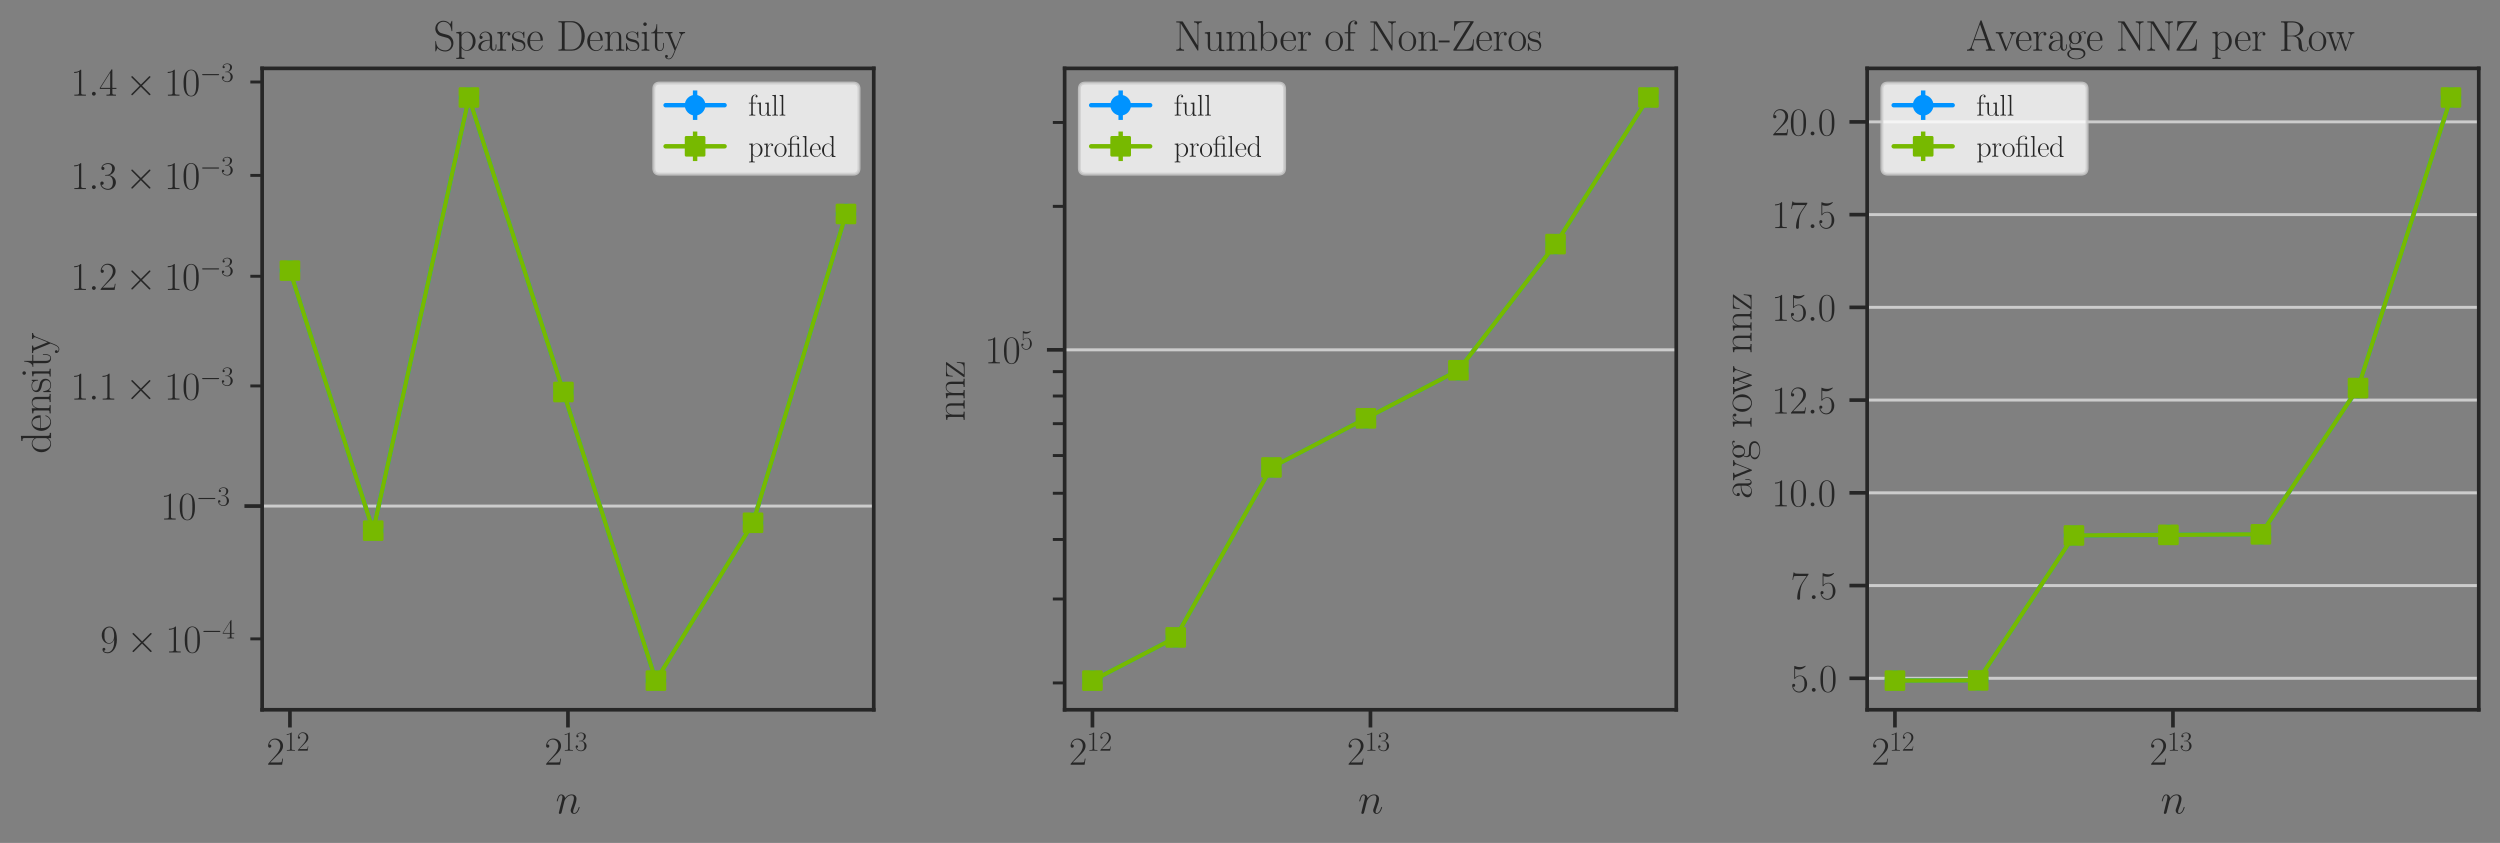 <?xml version="1.0" encoding="utf-8" standalone="no"?>
<!DOCTYPE svg PUBLIC "-//W3C//DTD SVG 1.1//EN"
  "http://www.w3.org/Graphics/SVG/1.1/DTD/svg11.dtd">
<svg height="285.696pt" version="1.1" viewBox="0 0 847.296 285.696" width="847.296pt" xmlns="http://www.w3.org/2000/svg" xmlns:xlink="http://www.w3.org/1999/xlink">
 <rect x="0" y="0" width="847.296" height="285.696" fill="#808080" stroke="none"/>
 <defs>
  <style type="text/css">*{stroke-linecap:butt;stroke-linejoin:round;}</style>
 </defs>
 <g id="figure_1">
  <g id="patch_1">
   <path d="M 0 285.696 
L 847.296 285.696 
L 847.296 0 
L 0 0 
z
" style="fill:none;"/>
  </g>
  <g id="axes_1">
   <g id="patch_2">
    <path d="M 88.844 240.554 
L 296.131 240.554 
L 296.131 23.163 
L 88.844 23.163 
z
" style="fill:none;"/>
   </g>
   <g id="matplotlib.axis_1">
    <g id="xtick_1">
     <g id="line2d_1">
      <defs>
       <path d="M 0 0 
L 0 6 
" id="m239f614fde" style="stroke:#262626;stroke-width:1.25;"/>
      </defs>
      <g>
       <use style="fill:#262626;stroke:#262626;stroke-width:1.25;" x="98.266" xlink:href="#m239f614fde" y="240.554"/>
      </g>
     </g>
     <g id="text_1">
      <!-- $\mathdefault{2^{12}}$ -->
      <g style="fill:#262626;" transform="translate(90.317 259.187)scale(0.132 -0.132)">
       <defs>
        <path d="M 2669 989 
L 2554 989 
C 2490 536 2438 459 2413 420 
C 2381 369 1920 369 1830 369 
L 602 369 
C 832 619 1280 1072 1824 1597 
C 2214 1967 2669 2402 2669 3035 
C 2669 3790 2067 4224 1395 4224 
C 691 4224 262 3604 262 3030 
C 262 2780 448 2748 525 2748 
C 589 2748 781 2787 781 3010 
C 781 3207 614 3264 525 3264 
C 486 3264 448 3258 422 3245 
C 544 3790 915 4058 1306 4058 
C 1862 4058 2227 3617 2227 3035 
C 2227 2479 1901 2000 1536 1584 
L 262 146 
L 262 0 
L 2515 0 
L 2669 989 
z
" id="CMR17-32" transform="scale(0.016)"/>
        <path d="M 1702 4058 
C 1702 4192 1696 4192 1606 4192 
C 1357 3916 979 3827 621 3827 
C 602 3827 570 3827 563 3808 
C 557 3795 557 3782 557 3648 
C 755 3648 1088 3686 1344 3839 
L 1344 461 
C 1344 236 1331 160 781 160 
L 589 160 
L 589 0 
C 896 0 1216 0 1523 0 
C 1830 0 2150 0 2458 0 
L 2458 160 
L 2266 160 
C 1715 160 1702 230 1702 458 
L 1702 4058 
z
" id="CMR17-31" transform="scale(0.016)"/>
       </defs>
       <use transform="scale(0.996)" xlink:href="#CMR17-32"/>
       <use transform="translate(45.69 36.154)scale(0.697)" xlink:href="#CMR17-31"/>
       <use transform="translate(77.674 36.154)scale(0.697)" xlink:href="#CMR17-32"/>
      </g>
     </g>
    </g>
    <g id="xtick_2">
     <g id="line2d_2">
      <g>
       <use style="fill:#262626;stroke:#262626;stroke-width:1.25;" x="192.488" xlink:href="#m239f614fde" y="240.554"/>
      </g>
     </g>
     <g id="text_2">
      <!-- $\mathdefault{2^{13}}$ -->
      <g style="fill:#262626;" transform="translate(184.538 259.187)scale(0.132 -0.132)">
       <defs>
        <path d="M 1414 2157 
C 1984 2157 2234 1662 2234 1090 
C 2234 320 1824 25 1453 25 
C 1114 25 563 194 390 693 
C 422 680 454 680 486 680 
C 640 680 755 782 755 948 
C 755 1133 614 1216 486 1216 
C 378 1216 211 1165 211 926 
C 211 335 787 -128 1466 -128 
C 2176 -128 2720 430 2720 1085 
C 2720 1707 2208 2157 1600 2227 
C 2086 2328 2554 2756 2554 3329 
C 2554 3820 2048 4179 1472 4179 
C 890 4179 378 3829 378 3329 
C 378 3110 544 3072 627 3072 
C 762 3072 877 3155 877 3321 
C 877 3486 762 3569 627 3569 
C 602 3569 570 3569 544 3557 
C 730 3959 1235 4032 1459 4032 
C 1683 4032 2106 3925 2106 3320 
C 2106 3143 2080 2828 1862 2550 
C 1670 2304 1453 2304 1242 2284 
C 1210 2284 1062 2269 1037 2269 
C 992 2263 966 2257 966 2208 
C 966 2163 973 2157 1101 2157 
L 1414 2157 
z
" id="CMR17-33" transform="scale(0.016)"/>
       </defs>
       <use transform="scale(0.996)" xlink:href="#CMR17-32"/>
       <use transform="translate(45.69 36.154)scale(0.697)" xlink:href="#CMR17-31"/>
       <use transform="translate(77.674 36.154)scale(0.697)" xlink:href="#CMR17-33"/>
      </g>
     </g>
    </g>
    <g id="text_3">
     <!-- $n$ -->
     <g style="fill:#262626;" transform="translate(188.295 275.706)scale(0.144 -0.144)">
      <defs>
       <path d="M 1318 1871 
C 1331 1910 1491 2229 1728 2433 
C 1894 2586 2112 2689 2362 2689 
C 2618 2689 2707 2497 2707 2242 
C 2707 1878 2445 1150 2317 805 
C 2259 651 2227 568 2227 453 
C 2227 166 2426 -64 2733 -64 
C 3328 -64 3552 875 3552 913 
C 3552 945 3526 971 3488 971 
C 3430 971 3424 952 3392 843 
C 3245 319 3002 64 2752 64 
C 2688 64 2586 64 2586 269 
C 2586 429 2656 621 2694 710 
C 2822 1063 3091 1780 3091 2145 
C 3091 2528 2867 2816 2381 2816 
C 1811 2816 1510 2415 1395 2255 
C 1376 2618 1114 2816 832 2816 
C 627 2816 486 2695 378 2478 
C 262 2248 173 1865 173 1839 
C 173 1814 198 1782 243 1782 
C 294 1782 301 1788 339 1935 
C 442 2325 557 2689 813 2689 
C 960 2689 1011 2586 1011 2395 
C 1011 2254 947 2005 902 1807 
L 723 1118 
C 698 996 627 709 595 594 
C 550 428 480 128 480 96 
C 480 6 550 -64 646 -64 
C 723 -64 813 -26 864 70 
C 877 102 934 326 966 453 
L 1107 1028 
L 1318 1871 
z
" id="CMMI12-6e" transform="scale(0.016)"/>
      </defs>
      <use transform="scale(0.996)" xlink:href="#CMMI12-6e"/>
     </g>
    </g>
   </g>
   <g id="matplotlib.axis_2">
    <g id="ytick_1">
     <g id="line2d_3">
      <path clip-path="url(#pf57075df1c)" d="M 88.844 171.514 
L 296.131 171.514 
" style="fill:none;stroke:#cccccc;stroke-linecap:round;"/>
     </g>
     <g id="line2d_4">
      <defs>
       <path d="M 0 0 
L -6 0 
" id="mf40e6956f5" style="stroke:#262626;stroke-width:1.25;"/>
      </defs>
      <g>
       <use style="fill:#262626;stroke:#262626;stroke-width:1.25;" x="88.844" xlink:href="#mf40e6956f5" y="171.514"/>
      </g>
     </g>
     <g id="text_4">
      <!-- $\mathdefault{10^{-3}}$ -->
      <g style="fill:#262626;" transform="translate(54.379 176.08)scale(0.132 -0.132)">
       <defs>
        <path d="M 2688 2025 
C 2688 2416 2682 3080 2413 3591 
C 2176 4039 1798 4198 1466 4198 
C 1158 4198 768 4058 525 3597 
C 269 3118 243 2524 243 2025 
C 243 1661 250 1106 448 619 
C 723 -39 1216 -128 1466 -128 
C 1760 -128 2208 -7 2470 600 
C 2662 1042 2688 1559 2688 2025 
z
M 1466 -26 
C 1056 -26 813 325 723 812 
C 653 1188 653 1738 653 2096 
C 653 2588 653 2997 736 3387 
C 858 3929 1216 4096 1466 4096 
C 1728 4096 2067 3923 2189 3400 
C 2272 3036 2278 2607 2278 2096 
C 2278 1680 2278 1169 2202 792 
C 2067 95 1690 -26 1466 -26 
z
" id="CMR17-30" transform="scale(0.016)"/>
        <path d="M 4218 1472 
C 4326 1472 4442 1472 4442 1600 
C 4442 1728 4326 1728 4218 1728 
L 755 1728 
C 646 1728 531 1728 531 1600 
C 531 1472 646 1472 755 1472 
L 4218 1472 
z
" id="CMSY10-0" transform="scale(0.016)"/>
       </defs>
       <use transform="scale(0.996)" xlink:href="#CMR17-31"/>
       <use transform="translate(45.69 0)scale(0.996)" xlink:href="#CMR17-30"/>
       <use transform="translate(91.381 36.154)scale(0.697)" xlink:href="#CMSY10-0"/>
       <use transform="translate(145.622 36.154)scale(0.697)" xlink:href="#CMR17-33"/>
      </g>
     </g>
    </g>
    <g id="ytick_2">
     <g id="line2d_5">
      <defs>
       <path d="M 0 0 
L -4 0 
" id="mb24d688b0d" style="stroke:#262626;"/>
      </defs>
      <g>
       <use style="fill:#262626;stroke:#262626;" x="88.844" xlink:href="#mb24d688b0d" y="216.516"/>
      </g>
     </g>
     <g id="text_5">
      <!-- $\mathdefault{9\times10^{-4}}$ -->
      <g style="fill:#262626;" transform="translate(33.967 221.137)scale(0.132 -0.132)">
       <defs>
        <path d="M 2253 1864 
C 2253 464 1670 31 1190 31 
C 1043 31 685 31 538 294 
C 704 268 826 357 826 518 
C 826 692 685 749 595 749 
C 538 749 365 723 365 506 
C 365 71 742 -128 1203 -128 
C 1939 -128 2688 674 2688 2073 
C 2688 3817 1971 4179 1485 4179 
C 851 4179 243 3628 243 2778 
C 243 1991 762 1408 1414 1408 
C 1952 1408 2189 1903 2253 2112 
L 2253 1864 
z
M 1427 1510 
C 1254 1510 1011 1542 813 1922 
C 678 2169 678 2461 678 2771 
C 678 3146 678 3405 858 3684 
C 947 3817 1114 4032 1485 4032 
C 2240 4032 2240 2885 2240 2632 
C 2240 2182 2035 1510 1427 1510 
z
" id="CMR17-39" transform="scale(0.016)"/>
        <path d="M 2490 1785 
L 1210 3059 
C 1133 3136 1120 3148 1069 3148 
C 1005 3148 941 3091 941 3020 
C 941 2976 954 2963 1024 2892 
L 2304 1606 
L 1024 320 
C 954 249 941 236 941 192 
C 941 121 1005 64 1069 64 
C 1120 64 1133 76 1210 153 
L 2483 1427 
L 3808 102 
C 3821 96 3866 64 3904 64 
C 3981 64 4032 121 4032 192 
C 4032 204 4032 230 4013 262 
C 4006 275 2989 1280 2669 1606 
L 3840 2777 
C 3872 2816 3968 2899 4000 2937 
C 4006 2950 4032 2976 4032 3020 
C 4032 3091 3981 3148 3904 3148 
C 3853 3148 3827 3123 3757 3052 
L 2490 1785 
z
" id="CMSY10-2" transform="scale(0.016)"/>
        <path d="M 2150 4122 
C 2150 4256 2144 4256 2029 4256 
L 128 1254 
L 128 1088 
L 1779 1088 
L 1779 457 
C 1779 224 1766 160 1318 160 
L 1197 160 
L 1197 0 
C 1402 0 1747 0 1965 0 
C 2182 0 2528 0 2733 0 
L 2733 160 
L 2611 160 
C 2163 160 2150 224 2150 457 
L 2150 1088 
L 2803 1088 
L 2803 1254 
L 2150 1254 
L 2150 4122 
z
M 1798 3703 
L 1798 1254 
L 256 1254 
L 1798 3703 
z
" id="CMR17-34" transform="scale(0.016)"/>
       </defs>
       <use transform="scale(0.996)" xlink:href="#CMR17-39"/>
       <use transform="translate(67.83 0)scale(0.996)" xlink:href="#CMSY10-2"/>
       <use transform="translate(167.456 0)scale(0.996)" xlink:href="#CMR17-31"/>
       <use transform="translate(213.147 0)scale(0.996)" xlink:href="#CMR17-30"/>
       <use transform="translate(258.837 36.154)scale(0.697)" xlink:href="#CMSY10-0"/>
       <use transform="translate(313.078 36.154)scale(0.697)" xlink:href="#CMR17-34"/>
      </g>
     </g>
    </g>
    <g id="ytick_3">
     <g id="line2d_6">
      <g>
       <use style="fill:#262626;stroke:#262626;" x="88.844" xlink:href="#mb24d688b0d" y="130.804"/>
      </g>
     </g>
     <g id="text_6">
      <!-- $\mathdefault{1.1\times10^{-3}}$ -->
      <g style="fill:#262626;" transform="translate(23.952 135.426)scale(0.132 -0.132)">
       <defs>
        <path d="M 1178 307 
C 1178 492 1024 619 870 619 
C 685 619 557 466 557 313 
C 557 128 710 0 864 0 
C 1050 0 1178 153 1178 307 
z
" id="CMMI12-3a" transform="scale(0.016)"/>
       </defs>
       <use transform="scale(0.996)" xlink:href="#CMR17-31"/>
       <use transform="translate(45.69 0)scale(0.996)" xlink:href="#CMMI12-3a"/>
       <use transform="translate(72.788 0)scale(0.996)" xlink:href="#CMR17-31"/>
       <use transform="translate(140.617 0)scale(0.996)" xlink:href="#CMSY10-2"/>
       <use transform="translate(240.244 0)scale(0.996)" xlink:href="#CMR17-31"/>
       <use transform="translate(285.934 0)scale(0.996)" xlink:href="#CMR17-30"/>
       <use transform="translate(331.625 36.154)scale(0.697)" xlink:href="#CMSY10-0"/>
       <use transform="translate(385.866 36.154)scale(0.697)" xlink:href="#CMR17-33"/>
      </g>
     </g>
    </g>
    <g id="ytick_4">
     <g id="line2d_7">
      <g>
       <use style="fill:#262626;stroke:#262626;" x="88.844" xlink:href="#mb24d688b0d" y="93.64"/>
      </g>
     </g>
     <g id="text_7">
      <!-- $\mathdefault{1.2\times10^{-3}}$ -->
      <g style="fill:#262626;" transform="translate(23.952 98.261)scale(0.132 -0.132)">
       <use transform="scale(0.996)" xlink:href="#CMR17-31"/>
       <use transform="translate(45.69 0)scale(0.996)" xlink:href="#CMMI12-3a"/>
       <use transform="translate(72.788 0)scale(0.996)" xlink:href="#CMR17-32"/>
       <use transform="translate(140.617 0)scale(0.996)" xlink:href="#CMSY10-2"/>
       <use transform="translate(240.244 0)scale(0.996)" xlink:href="#CMR17-31"/>
       <use transform="translate(285.934 0)scale(0.996)" xlink:href="#CMR17-30"/>
       <use transform="translate(331.625 36.154)scale(0.697)" xlink:href="#CMSY10-0"/>
       <use transform="translate(385.866 36.154)scale(0.697)" xlink:href="#CMR17-33"/>
      </g>
     </g>
    </g>
    <g id="ytick_5">
     <g id="line2d_8">
      <g>
       <use style="fill:#262626;stroke:#262626;" x="88.844" xlink:href="#mb24d688b0d" y="59.451"/>
      </g>
     </g>
     <g id="text_8">
      <!-- $\mathdefault{1.3\times10^{-3}}$ -->
      <g style="fill:#262626;" transform="translate(23.952 64.073)scale(0.132 -0.132)">
       <use transform="scale(0.996)" xlink:href="#CMR17-31"/>
       <use transform="translate(45.69 0)scale(0.996)" xlink:href="#CMMI12-3a"/>
       <use transform="translate(72.788 0)scale(0.996)" xlink:href="#CMR17-33"/>
       <use transform="translate(140.617 0)scale(0.996)" xlink:href="#CMSY10-2"/>
       <use transform="translate(240.244 0)scale(0.996)" xlink:href="#CMR17-31"/>
       <use transform="translate(285.934 0)scale(0.996)" xlink:href="#CMR17-30"/>
       <use transform="translate(331.625 36.154)scale(0.697)" xlink:href="#CMSY10-0"/>
       <use transform="translate(385.866 36.154)scale(0.697)" xlink:href="#CMR17-33"/>
      </g>
     </g>
    </g>
    <g id="ytick_6">
     <g id="line2d_9">
      <g>
       <use style="fill:#262626;stroke:#262626;" x="88.844" xlink:href="#mb24d688b0d" y="27.798"/>
      </g>
     </g>
     <g id="text_9">
      <!-- $\mathdefault{1.4\times10^{-3}}$ -->
      <g style="fill:#262626;" transform="translate(23.952 32.42)scale(0.132 -0.132)">
       <use transform="scale(0.996)" xlink:href="#CMR17-31"/>
       <use transform="translate(45.69 0)scale(0.996)" xlink:href="#CMMI12-3a"/>
       <use transform="translate(72.788 0)scale(0.996)" xlink:href="#CMR17-34"/>
       <use transform="translate(140.617 0)scale(0.996)" xlink:href="#CMSY10-2"/>
       <use transform="translate(240.244 0)scale(0.996)" xlink:href="#CMR17-31"/>
       <use transform="translate(285.934 0)scale(0.996)" xlink:href="#CMR17-30"/>
       <use transform="translate(331.625 36.154)scale(0.697)" xlink:href="#CMSY10-0"/>
       <use transform="translate(385.866 36.154)scale(0.697)" xlink:href="#CMR17-33"/>
      </g>
     </g>
    </g>
    <g id="text_10">
     <!-- density -->
     <g style="fill:#262626;" transform="translate(17.163 153.749)rotate(-90)scale(0.144 -0.144)">
      <defs>
       <path d="M 1869 4326 
L 1869 4160 
C 2246 4160 2304 4122 2304 3820 
L 2304 2345 
C 2278 2377 2016 2790 1498 2790 
C 845 2790 211 2208 211 1364 
C 211 525 806 -64 1434 -64 
C 1978 -64 2259 337 2291 380 
L 2291 -63 
L 3066 -63 
L 3066 128 
C 2688 128 2630 166 2630 473 
L 2630 4396 
L 1869 4326 
z
M 2291 755 
C 2291 563 2176 390 2029 262 
C 1811 70 1594 38 1472 38 
C 1286 38 621 134 621 1356 
C 621 2612 1363 2688 1530 2688 
C 1824 2688 2061 2522 2208 2291 
C 2291 2157 2291 2138 2291 2023 
L 2291 755 
z
" id="CMR17-64" transform="scale(0.016)"/>
       <path d="M 2438 1472 
C 2464 1498 2464 1511 2464 1576 
C 2464 2238 2118 2816 1389 2816 
C 710 2816 173 2169 173 1383 
C 173 551 781 -64 1459 -64 
C 2176 -64 2458 607 2458 740 
C 2458 784 2419 784 2406 784 
C 2362 784 2355 771 2330 696 
C 2189 265 1837 51 1504 51 
C 1229 51 954 203 781 480 
C 582 803 582 1176 582 1472 
L 2438 1472 
z
M 589 1568 
C 634 2505 1126 2714 1382 2714 
C 1818 2714 2112 2297 2118 1568 
L 589 1568 
z
" id="CMR17-65" transform="scale(0.016)"/>
       <path d="M 2656 1933 
C 2656 2259 2592 2790 1837 2790 
C 1331 2790 1069 2400 973 2144 
L 966 2144 
L 966 2790 
L 211 2720 
L 211 2554 
C 589 2554 646 2515 646 2208 
L 646 428 
C 646 184 621 153 211 153 
L 211 -13 
C 365 0 646 0 813 0 
C 979 0 1267 0 1421 -13 
L 1421 153 
C 1011 153 986 178 986 428 
L 986 1658 
C 986 2247 1344 2688 1792 2688 
C 2266 2688 2317 2266 2317 1958 
L 2317 428 
C 2317 184 2291 153 1882 153 
L 1882 -13 
C 2035 0 2317 0 2483 0 
C 2650 0 2938 0 3091 -13 
L 3091 153 
C 2682 153 2656 178 2656 428 
L 2656 1933 
z
" id="CMR17-6e" transform="scale(0.016)"/>
       <path d="M 1978 2697 
C 1978 2813 1971 2819 1933 2819 
C 1907 2819 1901 2813 1824 2717 
C 1805 2691 1747 2626 1728 2601 
C 1523 2819 1235 2819 1126 2819 
C 416 2819 160 2447 160 2076 
C 160 1498 813 1365 998 1325 
C 1402 1243 1542 1217 1677 1101 
C 1760 1025 1901 884 1901 654 
C 1901 384 1747 38 1158 38 
C 602 38 403 460 288 1021 
C 269 1110 269 1117 218 1117 
C 166 1117 160 1110 160 983 
L 160 63 
C 160 -51 166 -58 205 -58 
C 237 -58 243 -51 275 0 
C 314 57 410 211 448 276 
C 576 103 800 -64 1158 -64 
C 1792 -64 2131 283 2131 784 
C 2131 1112 1958 1285 1875 1362 
C 1683 1561 1459 1606 1190 1657 
C 838 1735 390 1825 390 2217 
C 390 2383 480 2737 1126 2737 
C 1811 2737 1850 2094 1862 1888 
C 1869 1856 1901 1849 1920 1849 
C 1978 1849 1978 1869 1978 1978 
L 1978 2697 
z
" id="CMR17-73" transform="scale(0.016)"/>
       <path d="M 992 3909 
C 992 4049 877 4170 730 4170 
C 589 4170 467 4056 467 3909 
C 467 3769 582 3648 730 3648 
C 870 3648 992 3763 992 3909 
z
M 243 2706 
L 243 2541 
C 602 2541 653 2502 653 2197 
L 653 427 
C 653 184 627 153 218 153 
L 218 -13 
C 371 0 646 0 806 0 
C 960 0 1222 0 1370 -13 
L 1370 153 
C 992 153 979 191 979 420 
L 979 2776 
L 243 2706 
z
" id="CMR17-69" transform="scale(0.016)"/>
       <path d="M 966 2560 
L 1862 2560 
L 1862 2725 
L 966 2725 
L 966 3904 
L 851 3904 
C 838 3245 614 2668 70 2668 
L 70 2560 
L 627 2560 
L 627 771 
C 627 650 627 -64 1370 -64 
C 1747 -64 1965 306 1965 777 
L 1965 1140 
L 1850 1140 
L 1850 783 
C 1850 344 1677 51 1408 51 
C 1222 51 966 178 966 758 
L 966 2560 
z
" id="CMR17-74" transform="scale(0.016)"/>
       <path d="M 2496 2197 
C 2656 2586 2944 2586 3034 2586 
L 3034 2752 
C 2912 2752 2752 2752 2630 2752 
C 2496 2752 2285 2752 2157 2758 
L 2157 2592 
C 2400 2573 2406 2394 2406 2343 
C 2406 2280 2394 2248 2362 2171 
L 1664 449 
L 902 2306 
C 870 2382 870 2426 870 2433 
C 870 2573 1018 2586 1171 2586 
L 1171 2758 
C 1018 2752 742 2752 582 2752 
C 410 2752 205 2752 64 2758 
L 64 2586 
C 410 2586 448 2554 531 2350 
L 1485 15 
C 1197 -738 1030 -1178 627 -1178 
C 557 -1178 397 -1159 282 -1044 
C 429 -1031 493 -942 493 -833 
C 493 -725 416 -629 288 -629 
C 147 -629 77 -725 77 -840 
C 77 -1095 339 -1280 627 -1280 
C 998 -1280 1229 -922 1357 -604 
L 2496 2197 
z
" id="CMR17-79" transform="scale(0.016)"/>
      </defs>
      <use transform="scale(0.996)" xlink:href="#CMR17-64"/>
      <use transform="translate(50.895 0)scale(0.996)" xlink:href="#CMR17-65"/>
      <use transform="translate(91.381 0)scale(0.996)" xlink:href="#CMR17-6e"/>
      <use transform="translate(142.276 0)scale(0.996)" xlink:href="#CMR17-73"/>
      <use transform="translate(178.078 0)scale(0.996)" xlink:href="#CMR17-69"/>
      <use transform="translate(202.949 0)scale(0.996)" xlink:href="#CMR17-74"/>
      <use transform="translate(235.627 0)scale(0.996)" xlink:href="#CMR17-79"/>
     </g>
    </g>
   </g>
   <g id="LineCollection_1">
    <path clip-path="url(#pf57075df1c)" d="M 98.266 91.706 
L 98.266 91.706 
" style="fill:none;stroke:#0093ff;stroke-width:1.5;"/>
    <path clip-path="url(#pf57075df1c)" d="M 126.485 179.842 
L 126.485 179.842 
" style="fill:none;stroke:#0093ff;stroke-width:1.5;"/>
    <path clip-path="url(#pf57075df1c)" d="M 158.931 33.044 
L 158.931 33.044 
" style="fill:none;stroke:#0093ff;stroke-width:1.5;"/>
    <path clip-path="url(#pf57075df1c)" d="M 190.952 132.863 
L 190.952 132.863 
" style="fill:none;stroke:#0093ff;stroke-width:1.5;"/>
    <path clip-path="url(#pf57075df1c)" d="M 222.301 230.673 
L 222.301 230.673 
" style="fill:none;stroke:#0093ff;stroke-width:1.5;"/>
    <path clip-path="url(#pf57075df1c)" d="M 255.218 177.175 
L 255.218 177.175 
" style="fill:none;stroke:#0093ff;stroke-width:1.5;"/>
    <path clip-path="url(#pf57075df1c)" d="M 286.709 72.518 
L 286.709 72.518 
" style="fill:none;stroke:#0093ff;stroke-width:1.5;"/>
   </g>
   <g id="LineCollection_2">
    <path clip-path="url(#pf57075df1c)" d="M 98.266 91.706 
L 98.266 91.706 
" style="fill:none;stroke:#77b900;stroke-width:1.5;"/>
    <path clip-path="url(#pf57075df1c)" d="M 126.485 179.842 
L 126.485 179.842 
" style="fill:none;stroke:#77b900;stroke-width:1.5;"/>
    <path clip-path="url(#pf57075df1c)" d="M 158.931 33.044 
L 158.931 33.044 
" style="fill:none;stroke:#77b900;stroke-width:1.5;"/>
    <path clip-path="url(#pf57075df1c)" d="M 190.952 132.863 
L 190.952 132.863 
" style="fill:none;stroke:#77b900;stroke-width:1.5;"/>
    <path clip-path="url(#pf57075df1c)" d="M 222.301 230.673 
L 222.301 230.673 
" style="fill:none;stroke:#77b900;stroke-width:1.5;"/>
    <path clip-path="url(#pf57075df1c)" d="M 255.218 177.175 
L 255.218 177.175 
" style="fill:none;stroke:#77b900;stroke-width:1.5;"/>
    <path clip-path="url(#pf57075df1c)" d="M 286.709 72.518 
L 286.709 72.518 
" style="fill:none;stroke:#77b900;stroke-width:1.5;"/>
   </g>
   <g id="line2d_10">
    <path clip-path="url(#pf57075df1c)" d="M 98.266 91.706 
L 126.485 179.842 
L 158.931 33.044 
L 190.952 132.863 
L 222.301 230.673 
L 255.218 177.175 
L 286.709 72.518 
" style="fill:none;stroke:#0093ff;stroke-linecap:round;stroke-width:1.5;"/>
    <defs>
     <path d="M 0 3 
C 0.796 3 1.559 2.684 2.121 2.121 
C 2.684 1.559 3 0.796 3 0 
C 3 -0.796 2.684 -1.559 2.121 -2.121 
C 1.559 -2.684 0.796 -3 0 -3 
C -0.796 -3 -1.559 -2.684 -2.121 -2.121 
C -2.684 -1.559 -3 -0.796 -3 0 
C -3 0.796 -2.684 1.559 -2.121 2.121 
C -1.559 2.684 -0.796 3 0 3 
z
" id="m839c97402e" style="stroke:#0093ff;"/>
    </defs>
    <g clip-path="url(#pf57075df1c)">
     <use style="fill:#0093ff;stroke:#0093ff;" x="98.266" xlink:href="#m839c97402e" y="91.706"/>
     <use style="fill:#0093ff;stroke:#0093ff;" x="126.485" xlink:href="#m839c97402e" y="179.842"/>
     <use style="fill:#0093ff;stroke:#0093ff;" x="158.931" xlink:href="#m839c97402e" y="33.044"/>
     <use style="fill:#0093ff;stroke:#0093ff;" x="190.952" xlink:href="#m839c97402e" y="132.863"/>
     <use style="fill:#0093ff;stroke:#0093ff;" x="222.301" xlink:href="#m839c97402e" y="230.673"/>
     <use style="fill:#0093ff;stroke:#0093ff;" x="255.218" xlink:href="#m839c97402e" y="177.175"/>
     <use style="fill:#0093ff;stroke:#0093ff;" x="286.709" xlink:href="#m839c97402e" y="72.518"/>
    </g>
   </g>
   <g id="line2d_11">
    <path clip-path="url(#pf57075df1c)" d="M 98.266 91.706 
L 126.485 179.842 
L 158.931 33.044 
L 190.952 132.863 
L 222.301 230.673 
L 255.218 177.175 
L 286.709 72.518 
" style="fill:none;stroke:#77b900;stroke-linecap:round;stroke-width:1.5;"/>
    <defs>
     <path d="M -3 3 
L 3 3 
L 3 -3 
L -3 -3 
z
" id="me304c4a8c2" style="stroke:#77b900;stroke-linejoin:miter;"/>
    </defs>
    <g clip-path="url(#pf57075df1c)">
     <use style="fill:#77b900;stroke:#77b900;stroke-linejoin:miter;" x="98.266" xlink:href="#me304c4a8c2" y="91.706"/>
     <use style="fill:#77b900;stroke:#77b900;stroke-linejoin:miter;" x="126.485" xlink:href="#me304c4a8c2" y="179.842"/>
     <use style="fill:#77b900;stroke:#77b900;stroke-linejoin:miter;" x="158.931" xlink:href="#me304c4a8c2" y="33.044"/>
     <use style="fill:#77b900;stroke:#77b900;stroke-linejoin:miter;" x="190.952" xlink:href="#me304c4a8c2" y="132.863"/>
     <use style="fill:#77b900;stroke:#77b900;stroke-linejoin:miter;" x="222.301" xlink:href="#me304c4a8c2" y="230.673"/>
     <use style="fill:#77b900;stroke:#77b900;stroke-linejoin:miter;" x="255.218" xlink:href="#me304c4a8c2" y="177.175"/>
     <use style="fill:#77b900;stroke:#77b900;stroke-linejoin:miter;" x="286.709" xlink:href="#me304c4a8c2" y="72.518"/>
    </g>
   </g>
   <g id="patch_3">
    <path d="M 88.844 240.554 
L 88.844 23.163 
" style="fill:none;stroke:#262626;stroke-linecap:square;stroke-linejoin:miter;stroke-width:1.25;"/>
   </g>
   <g id="patch_4">
    <path d="M 296.131 240.554 
L 296.131 23.163 
" style="fill:none;stroke:#262626;stroke-linecap:square;stroke-linejoin:miter;stroke-width:1.25;"/>
   </g>
   <g id="patch_5">
    <path d="M 88.844 240.554 
L 296.131 240.554 
" style="fill:none;stroke:#262626;stroke-linecap:square;stroke-linejoin:miter;stroke-width:1.25;"/>
   </g>
   <g id="patch_6">
    <path d="M 88.844 23.163 
L 296.131 23.163 
" style="fill:none;stroke:#262626;stroke-linecap:square;stroke-linejoin:miter;stroke-width:1.25;"/>
   </g>
   <g id="text_11">
    <!-- Sparse Density -->
    <g style="fill:#262626;" transform="translate(146.855 17.163)scale(0.144 -0.144)">
     <defs>
      <path d="M 2803 4290 
C 2803 4404 2797 4411 2758 4411 
C 2720 4411 2707 4385 2682 4328 
L 2490 3907 
C 2246 4257 1875 4416 1472 4416 
C 819 4416 294 3901 294 3253 
C 294 3056 339 2776 557 2510 
C 794 2218 1018 2167 1530 2033 
C 1722 1982 2042 1899 2106 1874 
C 2470 1722 2662 1341 2662 985 
C 2662 527 2336 38 1779 38 
C 1094 38 454 419 410 1311 
C 403 1413 397 1419 352 1419 
C 301 1419 294 1413 294 1285 
L 294 -1 
C 294 -115 301 -122 339 -122 
C 384 -122 397 -90 486 108 
C 493 127 493 140 614 381 
C 934 -39 1472 -128 1779 -128 
C 2477 -128 2970 451 2970 1124 
C 2970 1454 2848 1708 2778 1823 
C 2509 2230 2221 2306 1914 2382 
C 1869 2402 1856 2402 1498 2490 
C 1152 2579 1005 2624 845 2796 
C 666 2992 602 3196 602 3399 
C 602 3812 934 4263 1478 4263 
C 2157 4263 2579 3786 2675 2993 
C 2694 2878 2701 2872 2746 2872 
C 2803 2872 2803 2891 2803 2999 
L 2803 4290 
z
" id="CMR17-53" transform="scale(0.016)"/>
      <path d="M 1408 -1063 
C 998 -1063 973 -1037 973 -789 
L 973 402 
C 1158 134 1427 -38 1766 -38 
C 2406 -38 3053 523 3053 1388 
C 3053 2191 2496 2802 1837 2802 
C 1453 2802 1139 2592 960 2338 
L 960 2802 
L 198 2732 
L 198 2567 
C 576 2567 634 2528 634 2223 
L 634 -789 
C 634 -1031 608 -1063 198 -1063 
L 198 -1228 
C 352 -1216 634 -1216 800 -1216 
C 966 -1216 1254 -1216 1408 -1228 
L 1408 -1063 
z
M 973 2012 
C 973 2102 973 2235 1222 2471 
C 1254 2497 1472 2688 1792 2688 
C 2259 2688 2643 2108 2643 1382 
C 2643 656 2234 64 1728 64 
C 1498 64 1248 172 1056 472 
C 973 612 973 650 973 752 
L 973 2012 
z
" id="CMR17-70" transform="scale(0.016)"/>
      <path d="M 2304 1653 
C 2304 2072 2304 2294 2035 2543 
C 1798 2752 1523 2816 1306 2816 
C 800 2816 435 2407 435 1971 
C 435 1728 627 1728 666 1728 
C 749 1728 896 1778 896 1954 
C 896 2112 774 2181 666 2181 
C 640 2181 608 2174 589 2168 
C 723 2592 1069 2714 1293 2714 
C 1613 2714 1965 2429 1965 1885 
L 1965 1600 
C 1587 1600 1133 1549 774 1357 
C 371 1133 256 813 256 570 
C 256 77 832 -64 1171 -64 
C 1523 -64 1850 139 1990 511 
C 2003 233 2182 -18 2464 -18 
C 2598 -18 2938 70 2938 567 
L 2938 920 
L 2822 920 
L 2822 562 
C 2822 178 2650 128 2566 128 
C 2304 128 2304 458 2304 738 
L 2304 1653 
z
M 1965 870 
C 1965 317 1568 38 1216 38 
C 896 38 646 275 646 570 
C 646 761 730 1100 1101 1305 
C 1408 1478 1760 1504 1965 1504 
L 1965 870 
z
" id="CMR17-61" transform="scale(0.016)"/>
      <path d="M 960 1497 
C 960 2112 1222 2688 1702 2688 
C 1747 2688 1792 2682 1837 2662 
C 1837 2662 1696 2617 1696 2452 
C 1696 2298 1818 2234 1914 2234 
C 1990 2234 2131 2279 2131 2458 
C 2131 2663 1926 2790 1709 2790 
C 1222 2790 1011 2317 947 2093 
L 941 2093 
L 941 2790 
L 198 2720 
L 198 2554 
C 576 2554 634 2515 634 2208 
L 634 428 
C 634 184 608 153 198 153 
L 198 -13 
C 352 0 646 0 813 0 
C 998 0 1325 0 1498 -13 
L 1498 153 
C 1037 153 960 153 960 440 
L 960 1497 
z
" id="CMR17-72" transform="scale(0.016)"/>
      <path d="M 333 4352 
L 333 4186 
C 774 4186 845 4186 845 3900 
L 845 452 
C 845 166 774 166 333 166 
L 333 0 
L 2368 0 
C 3398 0 4224 943 4224 2141 
C 4224 3346 3411 4352 2368 4352 
L 333 4352 
z
M 1523 166 
C 1267 166 1254 197 1254 414 
L 1254 3938 
C 1254 4155 1267 4186 1523 4186 
L 2240 4186 
C 2771 4186 3750 3874 3750 2141 
C 3750 1242 3488 879 3366 707 
C 3213 510 2848 166 2240 166 
L 1523 166 
z
" id="CMR17-44" transform="scale(0.016)"/>
     </defs>
     <use transform="scale(0.996)" xlink:href="#CMR17-53"/>
     <use transform="translate(50.895 0)scale(0.996)" xlink:href="#CMR17-70"/>
     <use transform="translate(101.791 0)scale(0.996)" xlink:href="#CMR17-61"/>
     <use transform="translate(147.481 0)scale(0.996)" xlink:href="#CMR17-72"/>
     <use transform="translate(182.762 0)scale(0.996)" xlink:href="#CMR17-73"/>
     <use transform="translate(218.563 0)scale(0.996)" xlink:href="#CMR17-65"/>
     <use transform="translate(289.125 0)scale(0.996)" xlink:href="#CMR17-44"/>
     <use transform="translate(359.519 0)scale(0.996)" xlink:href="#CMR17-65"/>
     <use transform="translate(400.004 0)scale(0.996)" xlink:href="#CMR17-6e"/>
     <use transform="translate(450.9 0)scale(0.996)" xlink:href="#CMR17-73"/>
     <use transform="translate(486.701 0)scale(0.996)" xlink:href="#CMR17-69"/>
     <use transform="translate(511.572 0)scale(0.996)" xlink:href="#CMR17-74"/>
     <use transform="translate(544.25 0)scale(0.996)" xlink:href="#CMR17-79"/>
    </g>
   </g>
   <g id="legend_1">
    <g id="patch_7">
     <path d="M 223.588 59.014 
L 289.135 59.014 
Q 291.134 59.014 291.134 57.015 
L 291.134 30.158 
Q 291.134 28.159 289.135 28.159 
L 223.588 28.159 
Q 221.59 28.159 221.59 30.158 
L 221.59 57.015 
Q 221.59 59.014 223.588 59.014 
z
" style="fill:#ffffff;opacity:0.8;stroke:#cccccc;stroke-linejoin:miter;"/>
    </g>
    <g id="LineCollection_3">
     <path d="M 235.581 40.651 
L 235.581 30.658 
" style="fill:none;stroke:#0093ff;stroke-width:1.5;"/>
    </g>
    <g id="line2d_12">
     <path d="M 225.587 35.655 
L 245.574 35.655 
" style="fill:none;stroke:#0093ff;stroke-linecap:round;stroke-width:1.5;"/>
    </g>
    <g id="line2d_13">
     <g>
      <use style="fill:#0093ff;stroke:#0093ff;" x="235.581" xlink:href="#m839c97402e" y="35.655"/>
     </g>
    </g>
    <g id="text_12">
     <!-- full -->
     <g style="fill:#262626;" transform="translate(253.569 39.152)scale(0.1 -0.1)">
      <defs>
       <path d="M 979 2560 
L 1709 2560 
L 1709 2725 
L 966 2725 
L 966 3494 
C 966 4022 1235 4352 1510 4352 
C 1594 4352 1690 4327 1754 4282 
C 1702 4269 1568 4225 1568 4067 
C 1568 3901 1696 3850 1786 3850 
C 1875 3850 2003 3901 2003 4067 
C 2003 4308 1773 4454 1517 4454 
C 1152 4454 653 4156 653 3481 
L 653 2725 
L 141 2725 
L 141 2560 
L 653 2560 
L 653 427 
C 653 184 627 153 218 153 
L 218 -13 
C 371 0 666 0 832 0 
C 1018 0 1344 0 1517 -13 
L 1517 153 
C 1056 153 979 153 979 439 
L 979 2560 
z
" id="CMR17-66" transform="scale(0.016)"/>
       <path d="M 1882 2693 
L 1882 2528 
C 2259 2528 2317 2489 2317 2186 
L 2317 1032 
C 2317 500 2029 38 1555 38 
C 1030 38 986 348 986 678 
L 986 2763 
L 211 2693 
L 211 2528 
C 467 2528 640 2528 646 2274 
L 646 1058 
C 646 633 646 361 813 183 
C 896 101 1056 -64 1517 -64 
C 2061 -64 2272 377 2323 506 
L 2330 506 
L 2330 -63 
L 3091 -63 
L 3091 128 
C 2714 128 2656 166 2656 473 
L 2656 2763 
L 1882 2693 
z
" id="CMR17-75" transform="scale(0.016)"/>
       <path d="M 979 4396 
L 218 4326 
L 218 4160 
C 595 4160 653 4122 653 3817 
L 653 426 
C 653 184 627 153 218 153 
L 218 -13 
C 371 0 653 0 813 0 
C 979 0 1261 0 1414 -13 
L 1414 153 
C 1005 153 979 178 979 426 
L 979 4396 
z
" id="CMR17-6c" transform="scale(0.016)"/>
      </defs>
      <use transform="scale(0.996)" xlink:href="#CMR17-66"/>
      <use transform="translate(27.474 0)scale(0.996)" xlink:href="#CMR17-75"/>
      <use transform="translate(78.369 0)scale(0.996)" xlink:href="#CMR17-6c"/>
      <use transform="translate(103.24 0)scale(0.996)" xlink:href="#CMR17-6c"/>
     </g>
    </g>
    <g id="LineCollection_4">
     <path d="M 235.581 54.58 
L 235.581 44.586 
" style="fill:none;stroke:#77b900;stroke-width:1.5;"/>
    </g>
    <g id="line2d_14">
     <path d="M 225.587 49.583 
L 245.574 49.583 
" style="fill:none;stroke:#77b900;stroke-linecap:round;stroke-width:1.5;"/>
    </g>
    <g id="line2d_15">
     <g>
      <use style="fill:#77b900;stroke:#77b900;stroke-linejoin:miter;" x="235.581" xlink:href="#me304c4a8c2" y="49.583"/>
     </g>
    </g>
    <g id="text_13">
     <!-- profiled -->
     <g style="fill:#262626;" transform="translate(253.569 53.081)scale(0.1 -0.1)">
      <defs>
       <path d="M 2758 1356 
C 2758 2176 2163 2816 1466 2816 
C 768 2816 173 2176 173 1356 
C 173 551 768 -64 1466 -64 
C 2163 -64 2758 551 2758 1356 
z
M 1466 51 
C 1165 51 909 230 762 480 
C 602 767 582 1126 582 1408 
C 582 1677 595 2010 762 2298 
C 890 2509 1139 2714 1466 2714 
C 1754 2714 1997 2554 2150 2330 
C 2349 2029 2349 1607 2349 1408 
C 2349 1158 2336 775 2163 467 
C 1984 173 1709 51 1466 51 
z
" id="CMR17-6f" transform="scale(0.016)"/>
       <path d="M 2554 2764 
C 2400 2764 1926 2764 1805 2739 
C 1766 2725 1754 2725 1677 2725 
L 947 2725 
L 947 3469 
C 947 4073 1434 4352 1818 4352 
C 1939 4352 2214 4320 2355 4101 
C 2291 4101 2086 4101 2086 3878 
C 2086 3725 2189 3648 2317 3648 
C 2432 3648 2547 3712 2547 3885 
C 2547 4205 2240 4454 1843 4454 
C 1338 4454 634 4168 634 3469 
L 634 2725 
L 122 2725 
L 122 2560 
L 634 2560 
L 634 427 
C 634 184 608 153 198 153 
L 198 -13 
C 352 0 634 0 794 0 
C 960 0 1242 0 1395 -13 
L 1395 153 
C 986 153 960 178 960 427 
L 960 2560 
L 1901 2560 
C 2176 2560 2227 2502 2227 2222 
L 2227 427 
C 2227 184 2202 153 1792 153 
L 1792 -13 
C 1946 0 2227 0 2387 0 
C 2554 0 2835 0 2989 -13 
L 2989 153 
C 2579 153 2554 178 2554 427 
L 2554 2764 
z
" id="CMR17-c" transform="scale(0.016)"/>
      </defs>
      <use transform="scale(0.996)" xlink:href="#CMR17-70"/>
      <use transform="translate(50.895 0)scale(0.996)" xlink:href="#CMR17-72"/>
      <use transform="translate(86.176 0)scale(0.996)" xlink:href="#CMR17-6f"/>
      <use transform="translate(131.867 0)scale(0.996)" xlink:href="#CMR17-c"/>
      <use transform="translate(181.609 0)scale(0.996)" xlink:href="#CMR17-6c"/>
      <use transform="translate(206.48 0)scale(0.996)" xlink:href="#CMR17-65"/>
      <use transform="translate(246.966 0)scale(0.996)" xlink:href="#CMR17-64"/>
     </g>
    </g>
   </g>
  </g>
  <g id="axes_2">
   <g id="patch_8">
    <path d="M 360.827 240.554 
L 568.113 240.554 
L 568.113 23.163 
L 360.827 23.163 
z
" style="fill:none;"/>
   </g>
   <g id="matplotlib.axis_3">
    <g id="xtick_3">
     <g id="line2d_16">
      <g>
       <use style="fill:#262626;stroke:#262626;stroke-width:1.25;" x="370.249" xlink:href="#m239f614fde" y="240.554"/>
      </g>
     </g>
     <g id="text_14">
      <!-- $\mathdefault{2^{12}}$ -->
      <g style="fill:#262626;" transform="translate(362.299 259.187)scale(0.132 -0.132)">
       <use transform="scale(0.996)" xlink:href="#CMR17-32"/>
       <use transform="translate(45.69 36.154)scale(0.697)" xlink:href="#CMR17-31"/>
       <use transform="translate(77.674 36.154)scale(0.697)" xlink:href="#CMR17-32"/>
      </g>
     </g>
    </g>
    <g id="xtick_4">
     <g id="line2d_17">
      <g>
       <use style="fill:#262626;stroke:#262626;stroke-width:1.25;" x="464.47" xlink:href="#m239f614fde" y="240.554"/>
      </g>
     </g>
     <g id="text_15">
      <!-- $\mathdefault{2^{13}}$ -->
      <g style="fill:#262626;" transform="translate(456.52 259.187)scale(0.132 -0.132)">
       <use transform="scale(0.996)" xlink:href="#CMR17-32"/>
       <use transform="translate(45.69 36.154)scale(0.697)" xlink:href="#CMR17-31"/>
       <use transform="translate(77.674 36.154)scale(0.697)" xlink:href="#CMR17-33"/>
      </g>
     </g>
    </g>
    <g id="text_16">
     <!-- $n$ -->
     <g style="fill:#262626;" transform="translate(460.278 275.706)scale(0.144 -0.144)">
      <use transform="scale(0.996)" xlink:href="#CMMI12-6e"/>
     </g>
    </g>
   </g>
   <g id="matplotlib.axis_4">
    <g id="ytick_7">
     <g id="line2d_18">
      <path clip-path="url(#p922346499f)" d="M 360.827 118.563 
L 568.113 118.563 
" style="fill:none;stroke:#cccccc;stroke-linecap:round;"/>
     </g>
     <g id="line2d_19">
      <g>
       <use style="fill:#262626;stroke:#262626;stroke-width:1.25;" x="360.827" xlink:href="#mf40e6956f5" y="118.563"/>
      </g>
     </g>
     <g id="text_17">
      <!-- $\mathdefault{10^{5}}$ -->
      <g style="fill:#262626;" transform="translate(333.72 123.13)scale(0.132 -0.132)">
       <defs>
        <path d="M 730 3692 
C 794 3666 1056 3584 1325 3584 
C 1920 3584 2246 3911 2432 4100 
C 2432 4157 2432 4192 2394 4192 
C 2387 4192 2374 4192 2323 4163 
C 2099 4058 1837 3973 1517 3973 
C 1325 3973 1037 3999 723 4139 
C 653 4171 640 4171 634 4171 
C 602 4171 595 4164 595 4037 
L 595 2203 
C 595 2089 595 2057 659 2057 
C 691 2057 704 2070 736 2114 
C 941 2401 1222 2522 1542 2522 
C 1766 2522 2246 2382 2246 1289 
C 2246 1085 2246 715 2054 421 
C 1894 159 1645 25 1370 25 
C 947 25 518 320 403 814 
C 429 807 480 795 506 795 
C 589 795 749 840 749 1038 
C 749 1210 627 1280 506 1280 
C 358 1280 262 1190 262 1011 
C 262 454 704 -128 1382 -128 
C 2042 -128 2669 440 2669 1264 
C 2669 2030 2170 2624 1549 2624 
C 1222 2624 947 2503 730 2274 
L 730 3692 
z
" id="CMR17-35" transform="scale(0.016)"/>
       </defs>
       <use transform="scale(0.996)" xlink:href="#CMR17-31"/>
       <use transform="translate(45.69 0)scale(0.996)" xlink:href="#CMR17-30"/>
       <use transform="translate(91.381 36.154)scale(0.697)" xlink:href="#CMR17-35"/>
      </g>
     </g>
    </g>
    <g id="ytick_8">
     <g id="line2d_20">
      <g>
       <use style="fill:#262626;stroke:#262626;" x="360.827" xlink:href="#mb24d688b0d" y="231.454"/>
      </g>
     </g>
    </g>
    <g id="ytick_9">
     <g id="line2d_21">
      <g>
       <use style="fill:#262626;stroke:#262626;" x="360.827" xlink:href="#mb24d688b0d" y="203.014"/>
      </g>
     </g>
    </g>
    <g id="ytick_10">
     <g id="line2d_22">
      <g>
       <use style="fill:#262626;stroke:#262626;" x="360.827" xlink:href="#mb24d688b0d" y="182.835"/>
      </g>
     </g>
    </g>
    <g id="ytick_11">
     <g id="line2d_23">
      <g>
       <use style="fill:#262626;stroke:#262626;" x="360.827" xlink:href="#mb24d688b0d" y="167.183"/>
      </g>
     </g>
    </g>
    <g id="ytick_12">
     <g id="line2d_24">
      <g>
       <use style="fill:#262626;stroke:#262626;" x="360.827" xlink:href="#mb24d688b0d" y="154.394"/>
      </g>
     </g>
    </g>
    <g id="ytick_13">
     <g id="line2d_25">
      <g>
       <use style="fill:#262626;stroke:#262626;" x="360.827" xlink:href="#mb24d688b0d" y="143.582"/>
      </g>
     </g>
    </g>
    <g id="ytick_14">
     <g id="line2d_26">
      <g>
       <use style="fill:#262626;stroke:#262626;" x="360.827" xlink:href="#mb24d688b0d" y="134.215"/>
      </g>
     </g>
    </g>
    <g id="ytick_15">
     <g id="line2d_27">
      <g>
       <use style="fill:#262626;stroke:#262626;" x="360.827" xlink:href="#mb24d688b0d" y="125.954"/>
      </g>
     </g>
    </g>
    <g id="ytick_16">
     <g id="line2d_28">
      <g>
       <use style="fill:#262626;stroke:#262626;" x="360.827" xlink:href="#mb24d688b0d" y="69.944"/>
      </g>
     </g>
    </g>
    <g id="ytick_17">
     <g id="line2d_29">
      <g>
       <use style="fill:#262626;stroke:#262626;" x="360.827" xlink:href="#mb24d688b0d" y="41.503"/>
      </g>
     </g>
    </g>
    <g id="text_18">
     <!-- nnz -->
     <g style="fill:#262626;" transform="translate(326.93 142.784)rotate(-90)scale(0.144 -0.144)">
      <defs>
       <path d="M 2310 2605 
C 2362 2670 2362 2682 2362 2695 
C 2362 2752 2336 2752 2221 2752 
L 275 2752 
L 211 1760 
L 326 1760 
C 371 2381 442 2650 1178 2650 
L 1958 2650 
L 128 96 
C 128 0 134 0 269 0 
L 2291 0 
L 2381 1152 
L 2266 1152 
C 2214 442 2131 115 1350 115 
L 531 115 
L 2310 2605 
z
" id="CMR17-7a" transform="scale(0.016)"/>
      </defs>
      <use transform="scale(0.996)" xlink:href="#CMR17-6e"/>
      <use transform="translate(50.895 0)scale(0.996)" xlink:href="#CMR17-6e"/>
      <use transform="translate(101.791 0)scale(0.996)" xlink:href="#CMR17-7a"/>
     </g>
    </g>
   </g>
   <g id="LineCollection_5">
    <path clip-path="url(#p922346499f)" d="M 370.249 230.673 
L 370.249 230.673 
" style="fill:none;stroke:#0093ff;stroke-width:1.5;"/>
    <path clip-path="url(#p922346499f)" d="M 398.468 216.024 
L 398.468 216.024 
" style="fill:none;stroke:#0093ff;stroke-width:1.5;"/>
    <path clip-path="url(#p922346499f)" d="M 430.914 158.432 
L 430.914 158.432 
" style="fill:none;stroke:#0093ff;stroke-width:1.5;"/>
    <path clip-path="url(#p922346499f)" d="M 462.935 141.777 
L 462.935 141.777 
" style="fill:none;stroke:#0093ff;stroke-width:1.5;"/>
    <path clip-path="url(#p922346499f)" d="M 494.284 125.487 
L 494.284 125.487 
" style="fill:none;stroke:#0093ff;stroke-width:1.5;"/>
    <path clip-path="url(#p922346499f)" d="M 527.201 82.73 
L 527.201 82.73 
" style="fill:none;stroke:#0093ff;stroke-width:1.5;"/>
    <path clip-path="url(#p922346499f)" d="M 558.691 33.044 
L 558.691 33.044 
" style="fill:none;stroke:#0093ff;stroke-width:1.5;"/>
   </g>
   <g id="LineCollection_6">
    <path clip-path="url(#p922346499f)" d="M 370.249 230.673 
L 370.249 230.673 
" style="fill:none;stroke:#77b900;stroke-width:1.5;"/>
    <path clip-path="url(#p922346499f)" d="M 398.468 216.024 
L 398.468 216.024 
" style="fill:none;stroke:#77b900;stroke-width:1.5;"/>
    <path clip-path="url(#p922346499f)" d="M 430.914 158.432 
L 430.914 158.432 
" style="fill:none;stroke:#77b900;stroke-width:1.5;"/>
    <path clip-path="url(#p922346499f)" d="M 462.935 141.777 
L 462.935 141.777 
" style="fill:none;stroke:#77b900;stroke-width:1.5;"/>
    <path clip-path="url(#p922346499f)" d="M 494.284 125.487 
L 494.284 125.487 
" style="fill:none;stroke:#77b900;stroke-width:1.5;"/>
    <path clip-path="url(#p922346499f)" d="M 527.201 82.73 
L 527.201 82.73 
" style="fill:none;stroke:#77b900;stroke-width:1.5;"/>
    <path clip-path="url(#p922346499f)" d="M 558.691 33.044 
L 558.691 33.044 
" style="fill:none;stroke:#77b900;stroke-width:1.5;"/>
   </g>
   <g id="line2d_30">
    <path clip-path="url(#p922346499f)" d="M 370.249 230.673 
L 398.468 216.024 
L 430.914 158.432 
L 462.935 141.777 
L 494.284 125.487 
L 527.201 82.73 
L 558.691 33.044 
" style="fill:none;stroke:#0093ff;stroke-linecap:round;stroke-width:1.5;"/>
    <g clip-path="url(#p922346499f)">
     <use style="fill:#0093ff;stroke:#0093ff;" x="370.249" xlink:href="#m839c97402e" y="230.673"/>
     <use style="fill:#0093ff;stroke:#0093ff;" x="398.468" xlink:href="#m839c97402e" y="216.024"/>
     <use style="fill:#0093ff;stroke:#0093ff;" x="430.914" xlink:href="#m839c97402e" y="158.432"/>
     <use style="fill:#0093ff;stroke:#0093ff;" x="462.935" xlink:href="#m839c97402e" y="141.777"/>
     <use style="fill:#0093ff;stroke:#0093ff;" x="494.284" xlink:href="#m839c97402e" y="125.487"/>
     <use style="fill:#0093ff;stroke:#0093ff;" x="527.201" xlink:href="#m839c97402e" y="82.73"/>
     <use style="fill:#0093ff;stroke:#0093ff;" x="558.691" xlink:href="#m839c97402e" y="33.044"/>
    </g>
   </g>
   <g id="line2d_31">
    <path clip-path="url(#p922346499f)" d="M 370.249 230.673 
L 398.468 216.024 
L 430.914 158.432 
L 462.935 141.777 
L 494.284 125.487 
L 527.201 82.73 
L 558.691 33.044 
" style="fill:none;stroke:#77b900;stroke-linecap:round;stroke-width:1.5;"/>
    <g clip-path="url(#p922346499f)">
     <use style="fill:#77b900;stroke:#77b900;stroke-linejoin:miter;" x="370.249" xlink:href="#me304c4a8c2" y="230.673"/>
     <use style="fill:#77b900;stroke:#77b900;stroke-linejoin:miter;" x="398.468" xlink:href="#me304c4a8c2" y="216.024"/>
     <use style="fill:#77b900;stroke:#77b900;stroke-linejoin:miter;" x="430.914" xlink:href="#me304c4a8c2" y="158.432"/>
     <use style="fill:#77b900;stroke:#77b900;stroke-linejoin:miter;" x="462.935" xlink:href="#me304c4a8c2" y="141.777"/>
     <use style="fill:#77b900;stroke:#77b900;stroke-linejoin:miter;" x="494.284" xlink:href="#me304c4a8c2" y="125.487"/>
     <use style="fill:#77b900;stroke:#77b900;stroke-linejoin:miter;" x="527.201" xlink:href="#me304c4a8c2" y="82.73"/>
     <use style="fill:#77b900;stroke:#77b900;stroke-linejoin:miter;" x="558.691" xlink:href="#me304c4a8c2" y="33.044"/>
    </g>
   </g>
   <g id="patch_9">
    <path d="M 360.827 240.554 
L 360.827 23.163 
" style="fill:none;stroke:#262626;stroke-linecap:square;stroke-linejoin:miter;stroke-width:1.25;"/>
   </g>
   <g id="patch_10">
    <path d="M 568.113 240.554 
L 568.113 23.163 
" style="fill:none;stroke:#262626;stroke-linecap:square;stroke-linejoin:miter;stroke-width:1.25;"/>
   </g>
   <g id="patch_11">
    <path d="M 360.827 240.554 
L 568.113 240.554 
" style="fill:none;stroke:#262626;stroke-linecap:square;stroke-linejoin:miter;stroke-width:1.25;"/>
   </g>
   <g id="patch_12">
    <path d="M 360.827 23.163 
L 568.113 23.163 
" style="fill:none;stroke:#262626;stroke-linecap:square;stroke-linejoin:miter;stroke-width:1.25;"/>
   </g>
   <g id="text_19">
    <!-- Number of Non-Zeros -->
    <g style="fill:#262626;" transform="translate(397.907 17.163)scale(0.144 -0.144)">
     <defs>
      <path d="M 1312 4250 
C 1267 4320 1261 4320 1139 4320 
L 326 4320 
L 326 4160 
L 448 4160 
C 704 4160 819 4129 838 4122 
L 838 610 
C 838 451 838 153 326 153 
L 326 -13 
C 474 0 742 0 902 0 
C 1062 0 1331 0 1478 -13 
L 1478 153 
C 966 153 966 451 966 610 
L 966 4033 
C 1011 3995 1011 3982 1056 3919 
L 3430 76 
C 3475 0 3494 0 3526 0 
C 3590 0 3590 19 3590 139 
L 3590 3705 
C 3590 3863 3590 4160 4102 4160 
L 4102 4326 
C 3955 4320 3686 4320 3526 4320 
C 3366 4320 3098 4320 2950 4326 
L 2950 4160 
C 3462 4160 3462 3862 3462 3703 
L 3462 763 
L 1312 4250 
z
" id="CMR17-4e" transform="scale(0.016)"/>
      <path d="M 4326 1933 
C 4326 2252 4269 2790 3507 2790 
C 3072 2790 2771 2496 2656 2151 
L 2650 2151 
C 2573 2676 2195 2790 1837 2790 
C 1331 2790 1069 2400 973 2144 
L 966 2144 
L 966 2790 
L 211 2720 
L 211 2554 
C 589 2554 646 2515 646 2208 
L 646 428 
C 646 184 621 153 211 153 
L 211 -13 
C 365 0 646 0 813 0 
C 979 0 1267 0 1421 -13 
L 1421 153 
C 1011 153 986 178 986 428 
L 986 1658 
C 986 2247 1344 2688 1792 2688 
C 2266 2688 2317 2266 2317 1958 
L 2317 428 
C 2317 184 2291 153 1882 153 
L 1882 -13 
C 2035 0 2317 0 2483 0 
C 2650 0 2938 0 3091 -13 
L 3091 153 
C 2682 153 2656 178 2656 428 
L 2656 1658 
C 2656 2247 3014 2688 3462 2688 
C 3936 2688 3987 2266 3987 1958 
L 3987 428 
C 3987 184 3962 153 3552 153 
L 3552 -13 
C 3706 0 3987 0 4154 0 
C 4320 0 4608 0 4762 -13 
L 4762 153 
C 4352 153 4326 178 4326 428 
L 4326 1933 
z
" id="CMR17-6d" transform="scale(0.016)"/>
      <path d="M 960 4396 
L 198 4326 
L 198 4160 
C 576 4160 634 4122 634 3817 
L 634 -13 
L 749 -13 
L 934 441 
C 1120 141 1395 -64 1766 -64 
C 2406 -64 3053 500 3053 1370 
C 3053 2188 2477 2790 1830 2790 
C 1434 2790 1152 2579 960 2330 
L 960 4396 
z
M 973 2004 
C 973 2118 973 2138 1062 2272 
C 1312 2657 1670 2688 1792 2688 
C 1984 2688 2643 2585 2643 1376 
C 2643 108 1888 38 1734 38 
C 1536 38 1248 114 1043 486 
C 973 608 973 621 973 735 
L 973 2004 
z
" id="CMR17-62" transform="scale(0.016)"/>
      <path d="M 1632 1216 
L 1632 1496 
L 26 1496 
L 26 1216 
L 1632 1216 
z
" id="CMR17-2d" transform="scale(0.016)"/>
      <path d="M 3302 4230 
C 3302 4352 3296 4352 3162 4352 
L 442 4352 
L 378 2948 
L 493 2948 
C 531 3675 723 4192 1760 4192 
L 2816 4192 
L 339 204 
C 294 134 294 127 294 83 
C 294 0 307 0 435 0 
L 3245 0 
L 3334 1666 
L 3219 1666 
C 3162 829 3117 178 1894 178 
L 781 178 
L 3302 4230 
z
" id="CMR17-5a" transform="scale(0.016)"/>
     </defs>
     <use transform="scale(0.996)" xlink:href="#CMR17-4e"/>
     <use transform="translate(69.072 0)scale(0.996)" xlink:href="#CMR17-75"/>
     <use transform="translate(119.968 0)scale(0.996)" xlink:href="#CMR17-6d"/>
     <use transform="translate(194.285 0)scale(0.996)" xlink:href="#CMR17-62"/>
     <use transform="translate(247.783 0)scale(0.996)" xlink:href="#CMR17-65"/>
     <use transform="translate(288.268 0)scale(0.996)" xlink:href="#CMR17-72"/>
     <use transform="translate(353.625 0)scale(0.996)" xlink:href="#CMR17-6f"/>
     <use transform="translate(399.316 0)scale(0.996)" xlink:href="#CMR17-66"/>
     <use transform="translate(456.865 0)scale(0.996)" xlink:href="#CMR17-4e"/>
     <use transform="translate(525.938 0)scale(0.996)" xlink:href="#CMR17-6f"/>
     <use transform="translate(571.628 0)scale(0.996)" xlink:href="#CMR17-6e"/>
     <use transform="translate(622.523 0)scale(0.996)" xlink:href="#CMR17-2d"/>
     <use transform="translate(652.599 0)scale(0.996)" xlink:href="#CMR17-5a"/>
     <use transform="translate(708.7 0)scale(0.996)" xlink:href="#CMR17-65"/>
     <use transform="translate(749.185 0)scale(0.996)" xlink:href="#CMR17-72"/>
     <use transform="translate(784.466 0)scale(0.996)" xlink:href="#CMR17-6f"/>
     <use transform="translate(830.156 0)scale(0.996)" xlink:href="#CMR17-73"/>
    </g>
   </g>
   <g id="legend_2">
    <g id="patch_13">
     <path d="M 367.822 59.014 
L 433.369 59.014 
Q 435.368 59.014 435.368 57.015 
L 435.368 30.158 
Q 435.368 28.159 433.369 28.159 
L 367.822 28.159 
Q 365.824 28.159 365.824 30.158 
L 365.824 57.015 
Q 365.824 59.014 367.822 59.014 
z
" style="fill:#ffffff;opacity:0.8;stroke:#cccccc;stroke-linejoin:miter;"/>
    </g>
    <g id="LineCollection_7">
     <path d="M 379.815 40.651 
L 379.815 30.658 
" style="fill:none;stroke:#0093ff;stroke-width:1.5;"/>
    </g>
    <g id="line2d_32">
     <path d="M 369.821 35.655 
L 389.808 35.655 
" style="fill:none;stroke:#0093ff;stroke-linecap:round;stroke-width:1.5;"/>
    </g>
    <g id="line2d_33">
     <g>
      <use style="fill:#0093ff;stroke:#0093ff;" x="379.815" xlink:href="#m839c97402e" y="35.655"/>
     </g>
    </g>
    <g id="text_20">
     <!-- full -->
     <g style="fill:#262626;" transform="translate(397.803 39.152)scale(0.1 -0.1)">
      <use transform="scale(0.996)" xlink:href="#CMR17-66"/>
      <use transform="translate(27.474 0)scale(0.996)" xlink:href="#CMR17-75"/>
      <use transform="translate(78.369 0)scale(0.996)" xlink:href="#CMR17-6c"/>
      <use transform="translate(103.24 0)scale(0.996)" xlink:href="#CMR17-6c"/>
     </g>
    </g>
    <g id="LineCollection_8">
     <path d="M 379.815 54.58 
L 379.815 44.586 
" style="fill:none;stroke:#77b900;stroke-width:1.5;"/>
    </g>
    <g id="line2d_34">
     <path d="M 369.821 49.583 
L 389.808 49.583 
" style="fill:none;stroke:#77b900;stroke-linecap:round;stroke-width:1.5;"/>
    </g>
    <g id="line2d_35">
     <g>
      <use style="fill:#77b900;stroke:#77b900;stroke-linejoin:miter;" x="379.815" xlink:href="#me304c4a8c2" y="49.583"/>
     </g>
    </g>
    <g id="text_21">
     <!-- profiled -->
     <g style="fill:#262626;" transform="translate(397.803 53.081)scale(0.1 -0.1)">
      <use transform="scale(0.996)" xlink:href="#CMR17-70"/>
      <use transform="translate(50.895 0)scale(0.996)" xlink:href="#CMR17-72"/>
      <use transform="translate(86.176 0)scale(0.996)" xlink:href="#CMR17-6f"/>
      <use transform="translate(131.867 0)scale(0.996)" xlink:href="#CMR17-c"/>
      <use transform="translate(181.609 0)scale(0.996)" xlink:href="#CMR17-6c"/>
      <use transform="translate(206.48 0)scale(0.996)" xlink:href="#CMR17-65"/>
      <use transform="translate(246.966 0)scale(0.996)" xlink:href="#CMR17-64"/>
     </g>
    </g>
   </g>
  </g>
  <g id="axes_3">
   <g id="patch_14">
    <path d="M 632.809 240.554 
L 840.096 240.554 
L 840.096 23.163 
L 632.809 23.163 
z
" style="fill:none;"/>
   </g>
   <g id="matplotlib.axis_5">
    <g id="xtick_5">
     <g id="line2d_36">
      <g>
       <use style="fill:#262626;stroke:#262626;stroke-width:1.25;" x="642.231" xlink:href="#m239f614fde" y="240.554"/>
      </g>
     </g>
     <g id="text_22">
      <!-- $\mathdefault{2^{12}}$ -->
      <g style="fill:#262626;" transform="translate(634.282 259.187)scale(0.132 -0.132)">
       <use transform="scale(0.996)" xlink:href="#CMR17-32"/>
       <use transform="translate(45.69 36.154)scale(0.697)" xlink:href="#CMR17-31"/>
       <use transform="translate(77.674 36.154)scale(0.697)" xlink:href="#CMR17-32"/>
      </g>
     </g>
    </g>
    <g id="xtick_6">
     <g id="line2d_37">
      <g>
       <use style="fill:#262626;stroke:#262626;stroke-width:1.25;" x="736.453" xlink:href="#m239f614fde" y="240.554"/>
      </g>
     </g>
     <g id="text_23">
      <!-- $\mathdefault{2^{13}}$ -->
      <g style="fill:#262626;" transform="translate(728.503 259.187)scale(0.132 -0.132)">
       <use transform="scale(0.996)" xlink:href="#CMR17-32"/>
       <use transform="translate(45.69 36.154)scale(0.697)" xlink:href="#CMR17-31"/>
       <use transform="translate(77.674 36.154)scale(0.697)" xlink:href="#CMR17-33"/>
      </g>
     </g>
    </g>
    <g id="text_24">
     <!-- $n$ -->
     <g style="fill:#262626;" transform="translate(732.26 275.706)scale(0.144 -0.144)">
      <use transform="scale(0.996)" xlink:href="#CMMI12-6e"/>
     </g>
    </g>
   </g>
   <g id="matplotlib.axis_6">
    <g id="ytick_18">
     <g id="line2d_38">
      <path clip-path="url(#p043e41be15)" d="M 632.809 229.887 
L 840.096 229.887 
" style="fill:none;stroke:#cccccc;stroke-linecap:round;"/>
     </g>
     <g id="line2d_39">
      <g>
       <use style="fill:#262626;stroke:#262626;stroke-width:1.25;" x="632.809" xlink:href="#mf40e6956f5" y="229.887"/>
      </g>
     </g>
     <g id="text_25">
      <!-- $\mathdefault{5.0}$ -->
      <g style="fill:#262626;" transform="translate(606.856 234.453)scale(0.132 -0.132)">
       <use transform="scale(0.996)" xlink:href="#CMR17-35"/>
       <use transform="translate(45.69 0)scale(0.996)" xlink:href="#CMMI12-3a"/>
       <use transform="translate(72.788 0)scale(0.996)" xlink:href="#CMR17-30"/>
      </g>
     </g>
    </g>
    <g id="ytick_19">
     <g id="line2d_40">
      <path clip-path="url(#p043e41be15)" d="M 632.809 198.458 
L 840.096 198.458 
" style="fill:none;stroke:#cccccc;stroke-linecap:round;"/>
     </g>
     <g id="line2d_41">
      <g>
       <use style="fill:#262626;stroke:#262626;stroke-width:1.25;" x="632.809" xlink:href="#mf40e6956f5" y="198.458"/>
      </g>
     </g>
     <g id="text_26">
      <!-- $\mathdefault{7.5}$ -->
      <g style="fill:#262626;" transform="translate(606.856 203.024)scale(0.132 -0.132)">
       <defs>
        <path d="M 2886 3941 
L 2886 4081 
L 1382 4081 
C 634 4081 621 4165 595 4288 
L 480 4288 
L 294 3094 
L 410 3094 
C 429 3215 474 3540 550 3661 
C 589 3712 1062 3712 1171 3712 
L 2579 3712 
L 1869 2661 
C 1395 1954 1069 999 1069 165 
C 1069 89 1069 -128 1299 -128 
C 1530 -128 1530 89 1530 171 
L 1530 465 
C 1530 1508 1709 2196 2003 2636 
L 2886 3941 
z
" id="CMR17-37" transform="scale(0.016)"/>
       </defs>
       <use transform="scale(0.996)" xlink:href="#CMR17-37"/>
       <use transform="translate(45.69 0)scale(0.996)" xlink:href="#CMMI12-3a"/>
       <use transform="translate(72.788 0)scale(0.996)" xlink:href="#CMR17-35"/>
      </g>
     </g>
    </g>
    <g id="ytick_20">
     <g id="line2d_42">
      <path clip-path="url(#p043e41be15)" d="M 632.809 167.028 
L 840.096 167.028 
" style="fill:none;stroke:#cccccc;stroke-linecap:round;"/>
     </g>
     <g id="line2d_43">
      <g>
       <use style="fill:#262626;stroke:#262626;stroke-width:1.25;" x="632.809" xlink:href="#mf40e6956f5" y="167.028"/>
      </g>
     </g>
     <g id="text_27">
      <!-- $\mathdefault{10.0}$ -->
      <g style="fill:#262626;" transform="translate(600.418 171.594)scale(0.132 -0.132)">
       <use transform="scale(0.996)" xlink:href="#CMR17-31"/>
       <use transform="translate(45.69 0)scale(0.996)" xlink:href="#CMR17-30"/>
       <use transform="translate(91.381 0)scale(0.996)" xlink:href="#CMMI12-3a"/>
       <use transform="translate(118.478 0)scale(0.996)" xlink:href="#CMR17-30"/>
      </g>
     </g>
    </g>
    <g id="ytick_21">
     <g id="line2d_44">
      <path clip-path="url(#p043e41be15)" d="M 632.809 135.598 
L 840.096 135.598 
" style="fill:none;stroke:#cccccc;stroke-linecap:round;"/>
     </g>
     <g id="line2d_45">
      <g>
       <use style="fill:#262626;stroke:#262626;stroke-width:1.25;" x="632.809" xlink:href="#mf40e6956f5" y="135.598"/>
      </g>
     </g>
     <g id="text_28">
      <!-- $\mathdefault{12.5}$ -->
      <g style="fill:#262626;" transform="translate(600.418 140.165)scale(0.132 -0.132)">
       <use transform="scale(0.996)" xlink:href="#CMR17-31"/>
       <use transform="translate(45.69 0)scale(0.996)" xlink:href="#CMR17-32"/>
       <use transform="translate(91.381 0)scale(0.996)" xlink:href="#CMMI12-3a"/>
       <use transform="translate(118.478 0)scale(0.996)" xlink:href="#CMR17-35"/>
      </g>
     </g>
    </g>
    <g id="ytick_22">
     <g id="line2d_46">
      <path clip-path="url(#p043e41be15)" d="M 632.809 104.169 
L 840.096 104.169 
" style="fill:none;stroke:#cccccc;stroke-linecap:round;"/>
     </g>
     <g id="line2d_47">
      <g>
       <use style="fill:#262626;stroke:#262626;stroke-width:1.25;" x="632.809" xlink:href="#mf40e6956f5" y="104.169"/>
      </g>
     </g>
     <g id="text_29">
      <!-- $\mathdefault{15.0}$ -->
      <g style="fill:#262626;" transform="translate(600.418 108.735)scale(0.132 -0.132)">
       <use transform="scale(0.996)" xlink:href="#CMR17-31"/>
       <use transform="translate(45.69 0)scale(0.996)" xlink:href="#CMR17-35"/>
       <use transform="translate(91.381 0)scale(0.996)" xlink:href="#CMMI12-3a"/>
       <use transform="translate(118.478 0)scale(0.996)" xlink:href="#CMR17-30"/>
      </g>
     </g>
    </g>
    <g id="ytick_23">
     <g id="line2d_48">
      <path clip-path="url(#p043e41be15)" d="M 632.809 72.739 
L 840.096 72.739 
" style="fill:none;stroke:#cccccc;stroke-linecap:round;"/>
     </g>
     <g id="line2d_49">
      <g>
       <use style="fill:#262626;stroke:#262626;stroke-width:1.25;" x="632.809" xlink:href="#mf40e6956f5" y="72.739"/>
      </g>
     </g>
     <g id="text_30">
      <!-- $\mathdefault{17.5}$ -->
      <g style="fill:#262626;" transform="translate(600.418 77.305)scale(0.132 -0.132)">
       <use transform="scale(0.996)" xlink:href="#CMR17-31"/>
       <use transform="translate(45.69 0)scale(0.996)" xlink:href="#CMR17-37"/>
       <use transform="translate(91.381 0)scale(0.996)" xlink:href="#CMMI12-3a"/>
       <use transform="translate(118.478 0)scale(0.996)" xlink:href="#CMR17-35"/>
      </g>
     </g>
    </g>
    <g id="ytick_24">
     <g id="line2d_50">
      <path clip-path="url(#p043e41be15)" d="M 632.809 41.31 
L 840.096 41.31 
" style="fill:none;stroke:#cccccc;stroke-linecap:round;"/>
     </g>
     <g id="line2d_51">
      <g>
       <use style="fill:#262626;stroke:#262626;stroke-width:1.25;" x="632.809" xlink:href="#mf40e6956f5" y="41.31"/>
      </g>
     </g>
     <g id="text_31">
      <!-- $\mathdefault{20.0}$ -->
      <g style="fill:#262626;" transform="translate(600.418 45.876)scale(0.132 -0.132)">
       <use transform="scale(0.996)" xlink:href="#CMR17-32"/>
       <use transform="translate(45.69 0)scale(0.996)" xlink:href="#CMR17-30"/>
       <use transform="translate(91.381 0)scale(0.996)" xlink:href="#CMMI12-3a"/>
       <use transform="translate(118.478 0)scale(0.996)" xlink:href="#CMR17-30"/>
      </g>
     </g>
    </g>
    <g id="text_32">
     <!-- avg row nnz -->
     <g style="fill:#262626;" transform="translate(593.628 169.122)rotate(-90)scale(0.144 -0.144)">
      <defs>
       <path d="M 2502 2163 
C 2560 2304 2662 2560 3034 2560 
L 3034 2726 
C 2912 2726 2752 2726 2630 2726 
C 2496 2726 2285 2726 2157 2732 
L 2157 2566 
C 2317 2553 2406 2477 2406 2311 
C 2406 2253 2406 2240 2368 2151 
L 1664 377 
L 902 2286 
C 864 2369 864 2381 864 2407 
C 864 2560 1075 2560 1171 2560 
L 1171 2732 
C 1018 2726 736 2726 576 2726 
C 403 2726 205 2726 64 2732 
L 64 2560 
C 307 2560 442 2560 518 2362 
L 1446 44 
C 1485 -51 1491 -64 1549 -64 
C 1606 -64 1613 -51 1651 44 
L 2502 2163 
z
" id="CMR17-76" transform="scale(0.016)"/>
       <path d="M 710 1164 
C 832 1068 1043 960 1299 960 
C 1805 960 2240 1357 2240 1888 
C 2240 2054 2189 2310 1997 2509 
C 2176 2692 2438 2752 2586 2752 
C 2611 2752 2650 2752 2682 2734 
C 2656 2728 2598 2703 2598 2605 
C 2598 2527 2656 2471 2739 2471 
C 2835 2471 2886 2533 2886 2614 
C 2886 2731 2790 2854 2586 2854 
C 2330 2854 2106 2738 1926 2580 
C 1734 2753 1504 2816 1299 2816 
C 794 2816 358 2419 358 1888 
C 358 1522 570 1292 634 1228 
C 442 1004 442 743 442 711 
C 442 545 506 302 723 168 
C 390 85 128 -169 128 -486 
C 128 -943 736 -1280 1466 -1280 
C 2170 -1280 2803 -956 2803 -479 
C 2803 384 1856 384 1363 384 
C 1216 384 954 384 922 391 
C 723 423 589 602 589 826 
C 589 883 589 1024 710 1164 
z
M 1299 1068 
C 736 1068 736 1760 736 1889 
C 736 2016 736 2708 1299 2708 
C 1862 2708 1862 2016 1862 1889 
C 1862 1760 1862 1068 1299 1068 
z
M 1466 -1171 
C 826 -1171 384 -835 384 -486 
C 384 -289 493 -105 634 -4 
C 794 104 858 104 1293 104 
C 1818 104 2547 104 2547 -486 
C 2547 -835 2106 -1171 1466 -1171 
z
" id="CMR17-67" transform="scale(0.016)"/>
       <path d="M 3725 2183 
C 3853 2560 4109 2560 4205 2560 
L 4205 2732 
C 4077 2732 3949 2732 3821 2732 
C 3699 2732 3424 2732 3315 2738 
L 3315 2560 
C 3514 2560 3622 2445 3622 2286 
C 3622 2241 3610 2184 3597 2140 
L 2995 407 
L 2342 2275 
C 2330 2319 2310 2370 2310 2395 
C 2310 2560 2528 2560 2630 2560 
L 2630 2738 
C 2483 2732 2214 2732 2061 2732 
C 1901 2732 1734 2732 1587 2738 
L 1587 2560 
C 1939 2560 1939 2547 2074 2149 
L 1485 451 
L 851 2281 
C 819 2363 819 2376 819 2395 
C 819 2560 1037 2560 1139 2560 
L 1139 2738 
C 986 2732 717 2732 557 2732 
C 416 2732 198 2732 64 2738 
L 64 2560 
C 346 2560 416 2541 486 2331 
L 1274 49 
C 1299 -33 1318 -52 1370 -52 
C 1414 -52 1440 -39 1472 56 
L 2131 1980 
L 2797 56 
C 2829 -39 2854 -52 2899 -52 
C 2950 -52 2970 -33 2995 50 
L 3725 2183 
z
" id="CMR17-77" transform="scale(0.016)"/>
      </defs>
      <use transform="scale(0.996)" xlink:href="#CMR17-61"/>
      <use transform="translate(43.088 0)scale(0.996)" xlink:href="#CMR17-76"/>
      <use transform="translate(91.381 0)scale(0.996)" xlink:href="#CMR17-67"/>
      <use transform="translate(167.147 0)scale(0.996)" xlink:href="#CMR17-72"/>
      <use transform="translate(202.428 0)scale(0.996)" xlink:href="#CMR17-6f"/>
      <use transform="translate(245.516 0)scale(0.996)" xlink:href="#CMR17-77"/>
      <use transform="translate(342.102 0)scale(0.996)" xlink:href="#CMR17-6e"/>
      <use transform="translate(392.997 0)scale(0.996)" xlink:href="#CMR17-6e"/>
      <use transform="translate(443.893 0)scale(0.996)" xlink:href="#CMR17-7a"/>
     </g>
    </g>
   </g>
   <g id="LineCollection_9">
    <path clip-path="url(#p043e41be15)" d="M 642.231 230.673 
L 642.231 230.673 
" style="fill:none;stroke:#0093ff;stroke-width:1.5;"/>
    <path clip-path="url(#p043e41be15)" d="M 670.45 230.595 
L 670.45 230.595 
" style="fill:none;stroke:#0093ff;stroke-width:1.5;"/>
    <path clip-path="url(#p043e41be15)" d="M 702.896 181.478 
L 702.896 181.478 
" style="fill:none;stroke:#0093ff;stroke-width:1.5;"/>
    <path clip-path="url(#p043e41be15)" d="M 734.917 181.27 
L 734.917 181.27 
" style="fill:none;stroke:#0093ff;stroke-width:1.5;"/>
    <path clip-path="url(#p043e41be15)" d="M 766.266 181.089 
L 766.266 181.089 
" style="fill:none;stroke:#0093ff;stroke-width:1.5;"/>
    <path clip-path="url(#p043e41be15)" d="M 799.183 131.514 
L 799.183 131.514 
" style="fill:none;stroke:#0093ff;stroke-width:1.5;"/>
    <path clip-path="url(#p043e41be15)" d="M 830.674 33.044 
L 830.674 33.044 
" style="fill:none;stroke:#0093ff;stroke-width:1.5;"/>
   </g>
   <g id="LineCollection_10">
    <path clip-path="url(#p043e41be15)" d="M 642.231 230.673 
L 642.231 230.673 
" style="fill:none;stroke:#77b900;stroke-width:1.5;"/>
    <path clip-path="url(#p043e41be15)" d="M 670.45 230.595 
L 670.45 230.595 
" style="fill:none;stroke:#77b900;stroke-width:1.5;"/>
    <path clip-path="url(#p043e41be15)" d="M 702.896 181.478 
L 702.896 181.478 
" style="fill:none;stroke:#77b900;stroke-width:1.5;"/>
    <path clip-path="url(#p043e41be15)" d="M 734.917 181.27 
L 734.917 181.27 
" style="fill:none;stroke:#77b900;stroke-width:1.5;"/>
    <path clip-path="url(#p043e41be15)" d="M 766.266 181.089 
L 766.266 181.089 
" style="fill:none;stroke:#77b900;stroke-width:1.5;"/>
    <path clip-path="url(#p043e41be15)" d="M 799.183 131.514 
L 799.183 131.514 
" style="fill:none;stroke:#77b900;stroke-width:1.5;"/>
    <path clip-path="url(#p043e41be15)" d="M 830.674 33.044 
L 830.674 33.044 
" style="fill:none;stroke:#77b900;stroke-width:1.5;"/>
   </g>
   <g id="line2d_52">
    <path clip-path="url(#p043e41be15)" d="M 642.231 230.673 
L 670.45 230.595 
L 702.896 181.478 
L 734.917 181.27 
L 766.266 181.089 
L 799.183 131.514 
L 830.674 33.044 
" style="fill:none;stroke:#0093ff;stroke-linecap:round;stroke-width:1.5;"/>
    <g clip-path="url(#p043e41be15)">
     <use style="fill:#0093ff;stroke:#0093ff;" x="642.231" xlink:href="#m839c97402e" y="230.673"/>
     <use style="fill:#0093ff;stroke:#0093ff;" x="670.45" xlink:href="#m839c97402e" y="230.595"/>
     <use style="fill:#0093ff;stroke:#0093ff;" x="702.896" xlink:href="#m839c97402e" y="181.478"/>
     <use style="fill:#0093ff;stroke:#0093ff;" x="734.917" xlink:href="#m839c97402e" y="181.27"/>
     <use style="fill:#0093ff;stroke:#0093ff;" x="766.266" xlink:href="#m839c97402e" y="181.089"/>
     <use style="fill:#0093ff;stroke:#0093ff;" x="799.183" xlink:href="#m839c97402e" y="131.514"/>
     <use style="fill:#0093ff;stroke:#0093ff;" x="830.674" xlink:href="#m839c97402e" y="33.044"/>
    </g>
   </g>
   <g id="line2d_53">
    <path clip-path="url(#p043e41be15)" d="M 642.231 230.673 
L 670.45 230.595 
L 702.896 181.478 
L 734.917 181.27 
L 766.266 181.089 
L 799.183 131.514 
L 830.674 33.044 
" style="fill:none;stroke:#77b900;stroke-linecap:round;stroke-width:1.5;"/>
    <g clip-path="url(#p043e41be15)">
     <use style="fill:#77b900;stroke:#77b900;stroke-linejoin:miter;" x="642.231" xlink:href="#me304c4a8c2" y="230.673"/>
     <use style="fill:#77b900;stroke:#77b900;stroke-linejoin:miter;" x="670.45" xlink:href="#me304c4a8c2" y="230.595"/>
     <use style="fill:#77b900;stroke:#77b900;stroke-linejoin:miter;" x="702.896" xlink:href="#me304c4a8c2" y="181.478"/>
     <use style="fill:#77b900;stroke:#77b900;stroke-linejoin:miter;" x="734.917" xlink:href="#me304c4a8c2" y="181.27"/>
     <use style="fill:#77b900;stroke:#77b900;stroke-linejoin:miter;" x="766.266" xlink:href="#me304c4a8c2" y="181.089"/>
     <use style="fill:#77b900;stroke:#77b900;stroke-linejoin:miter;" x="799.183" xlink:href="#me304c4a8c2" y="131.514"/>
     <use style="fill:#77b900;stroke:#77b900;stroke-linejoin:miter;" x="830.674" xlink:href="#me304c4a8c2" y="33.044"/>
    </g>
   </g>
   <g id="patch_15">
    <path d="M 632.809 240.554 
L 632.809 23.163 
" style="fill:none;stroke:#262626;stroke-linecap:square;stroke-linejoin:miter;stroke-width:1.25;"/>
   </g>
   <g id="patch_16">
    <path d="M 840.096 240.554 
L 840.096 23.163 
" style="fill:none;stroke:#262626;stroke-linecap:square;stroke-linejoin:miter;stroke-width:1.25;"/>
   </g>
   <g id="patch_17">
    <path d="M 632.809 240.554 
L 840.096 240.554 
" style="fill:none;stroke:#262626;stroke-linecap:square;stroke-linejoin:miter;stroke-width:1.25;"/>
   </g>
   <g id="patch_18">
    <path d="M 632.809 23.163 
L 840.096 23.163 
" style="fill:none;stroke:#262626;stroke-linecap:square;stroke-linejoin:miter;stroke-width:1.25;"/>
   </g>
   <g id="text_33">
    <!-- Average NNZ per Row -->
    <g style="fill:#262626;" transform="translate(666.323 17.163)scale(0.144 -0.144)">
     <defs>
      <path d="M 2323 4378 
C 2291 4461 2278 4480 2214 4480 
C 2150 4480 2138 4461 2106 4378 
L 749 566 
C 627 223 371 153 147 153 
L 147 -13 
C 262 0 518 0 640 0 
C 800 0 1056 0 1210 -13 
L 1210 153 
C 909 153 864 361 864 439 
C 864 497 877 530 890 569 
L 1229 1536 
L 2906 1536 
L 3290 442 
C 3322 365 3322 352 3322 327 
C 3322 153 3046 153 2925 153 
L 2925 0 
C 3110 0 3443 0 3642 0 
C 3808 0 4128 0 4282 -13 
L 4282 153 
C 3942 153 3827 153 3744 387 
L 2323 4378 
z
M 2067 3893 
L 2848 1702 
L 1286 1702 
L 2067 3893 
z
" id="CMR17-41" transform="scale(0.016)"/>
      <path d="M 2509 2146 
C 3117 2268 3629 2676 3629 3186 
C 3629 3785 2950 4326 2054 4326 
L 333 4326 
L 333 4160 
C 774 4160 845 4160 845 3873 
L 845 415 
C 845 128 774 128 333 128 
L 333 -26 
C 518 -26 851 -26 1050 -26 
C 1248 -26 1581 -26 1766 -26 
L 1766 128 
C 1325 128 1254 128 1254 417 
L 1254 2112 
L 2003 2112 
C 2368 2112 2573 1964 2662 1881 
C 2918 1632 2918 1459 2918 1024 
C 2918 595 2918 377 3110 160 
C 3354 -102 3680 -128 3821 -128 
C 4294 -128 4365 396 4365 503 
C 4365 540 4365 585 4307 585 
C 4256 585 4250 547 4250 522 
C 4218 112 4032 -26 3834 -26 
C 3482 -26 3443 375 3405 764 
C 3386 898 3373 993 3360 1133 
C 3322 1452 3270 1917 2509 2146 
z
M 1984 2214 
L 1254 2214 
L 1254 3913 
C 1254 4129 1267 4160 1523 4160 
L 1990 4160 
C 2522 4160 3142 3977 3142 3190 
C 3142 2372 2464 2214 1984 2214 
z
" id="CMR17-52" transform="scale(0.016)"/>
     </defs>
     <use transform="scale(0.996)" xlink:href="#CMR17-41"/>
     <use transform="translate(69.072 0)scale(0.996)" xlink:href="#CMR17-76"/>
     <use transform="translate(114.763 0)scale(0.996)" xlink:href="#CMR17-65"/>
     <use transform="translate(155.249 0)scale(0.996)" xlink:href="#CMR17-72"/>
     <use transform="translate(190.529 0)scale(0.996)" xlink:href="#CMR17-61"/>
     <use transform="translate(236.22 0)scale(0.996)" xlink:href="#CMR17-67"/>
     <use transform="translate(281.91 0)scale(0.996)" xlink:href="#CMR17-65"/>
     <use transform="translate(352.472 0)scale(0.996)" xlink:href="#CMR17-4e"/>
     <use transform="translate(421.544 0)scale(0.996)" xlink:href="#CMR17-4e"/>
     <use transform="translate(490.617 0)scale(0.996)" xlink:href="#CMR17-5a"/>
     <use transform="translate(576.793 0)scale(0.996)" xlink:href="#CMR17-70"/>
     <use transform="translate(630.291 0)scale(0.996)" xlink:href="#CMR17-65"/>
     <use transform="translate(670.776 0)scale(0.996)" xlink:href="#CMR17-72"/>
     <use transform="translate(736.133 0)scale(0.996)" xlink:href="#CMR17-52"/>
     <use transform="translate(803.924 0)scale(0.996)" xlink:href="#CMR17-6f"/>
     <use transform="translate(847.012 0)scale(0.996)" xlink:href="#CMR17-77"/>
    </g>
   </g>
   <g id="legend_3">
    <g id="patch_19">
     <path d="M 639.805 59.014 
L 705.352 59.014 
Q 707.351 59.014 707.351 57.015 
L 707.351 30.158 
Q 707.351 28.159 705.352 28.159 
L 639.805 28.159 
Q 637.806 28.159 637.806 30.158 
L 637.806 57.015 
Q 637.806 59.014 639.805 59.014 
z
" style="fill:#ffffff;opacity:0.8;stroke:#cccccc;stroke-linejoin:miter;"/>
    </g>
    <g id="LineCollection_11">
     <path d="M 651.797 40.651 
L 651.797 30.658 
" style="fill:none;stroke:#0093ff;stroke-width:1.5;"/>
    </g>
    <g id="line2d_54">
     <path d="M 641.803 35.655 
L 661.791 35.655 
" style="fill:none;stroke:#0093ff;stroke-linecap:round;stroke-width:1.5;"/>
    </g>
    <g id="line2d_55">
     <g>
      <use style="fill:#0093ff;stroke:#0093ff;" x="651.797" xlink:href="#m839c97402e" y="35.655"/>
     </g>
    </g>
    <g id="text_34">
     <!-- full -->
     <g style="fill:#262626;" transform="translate(669.786 39.152)scale(0.1 -0.1)">
      <use transform="scale(0.996)" xlink:href="#CMR17-66"/>
      <use transform="translate(27.474 0)scale(0.996)" xlink:href="#CMR17-75"/>
      <use transform="translate(78.369 0)scale(0.996)" xlink:href="#CMR17-6c"/>
      <use transform="translate(103.24 0)scale(0.996)" xlink:href="#CMR17-6c"/>
     </g>
    </g>
    <g id="LineCollection_12">
     <path d="M 651.797 54.58 
L 651.797 44.586 
" style="fill:none;stroke:#77b900;stroke-width:1.5;"/>
    </g>
    <g id="line2d_56">
     <path d="M 641.803 49.583 
L 661.791 49.583 
" style="fill:none;stroke:#77b900;stroke-linecap:round;stroke-width:1.5;"/>
    </g>
    <g id="line2d_57">
     <g>
      <use style="fill:#77b900;stroke:#77b900;stroke-linejoin:miter;" x="651.797" xlink:href="#me304c4a8c2" y="49.583"/>
     </g>
    </g>
    <g id="text_35">
     <!-- profiled -->
     <g style="fill:#262626;" transform="translate(669.786 53.081)scale(0.1 -0.1)">
      <use transform="scale(0.996)" xlink:href="#CMR17-70"/>
      <use transform="translate(50.895 0)scale(0.996)" xlink:href="#CMR17-72"/>
      <use transform="translate(86.176 0)scale(0.996)" xlink:href="#CMR17-6f"/>
      <use transform="translate(131.867 0)scale(0.996)" xlink:href="#CMR17-c"/>
      <use transform="translate(181.609 0)scale(0.996)" xlink:href="#CMR17-6c"/>
      <use transform="translate(206.48 0)scale(0.996)" xlink:href="#CMR17-65"/>
      <use transform="translate(246.966 0)scale(0.996)" xlink:href="#CMR17-64"/>
     </g>
    </g>
   </g>
  </g>
 </g>
 <defs>
  <clipPath id="pf57075df1c">
   <rect height="217.392" width="207.287" x="88.844" y="23.163"/>
  </clipPath>
  <clipPath id="p922346499f">
   <rect height="217.392" width="207.287" x="360.827" y="23.163"/>
  </clipPath>
  <clipPath id="p043e41be15">
   <rect height="217.392" width="207.287" x="632.809" y="23.163"/>
  </clipPath>
 </defs>
</svg>

